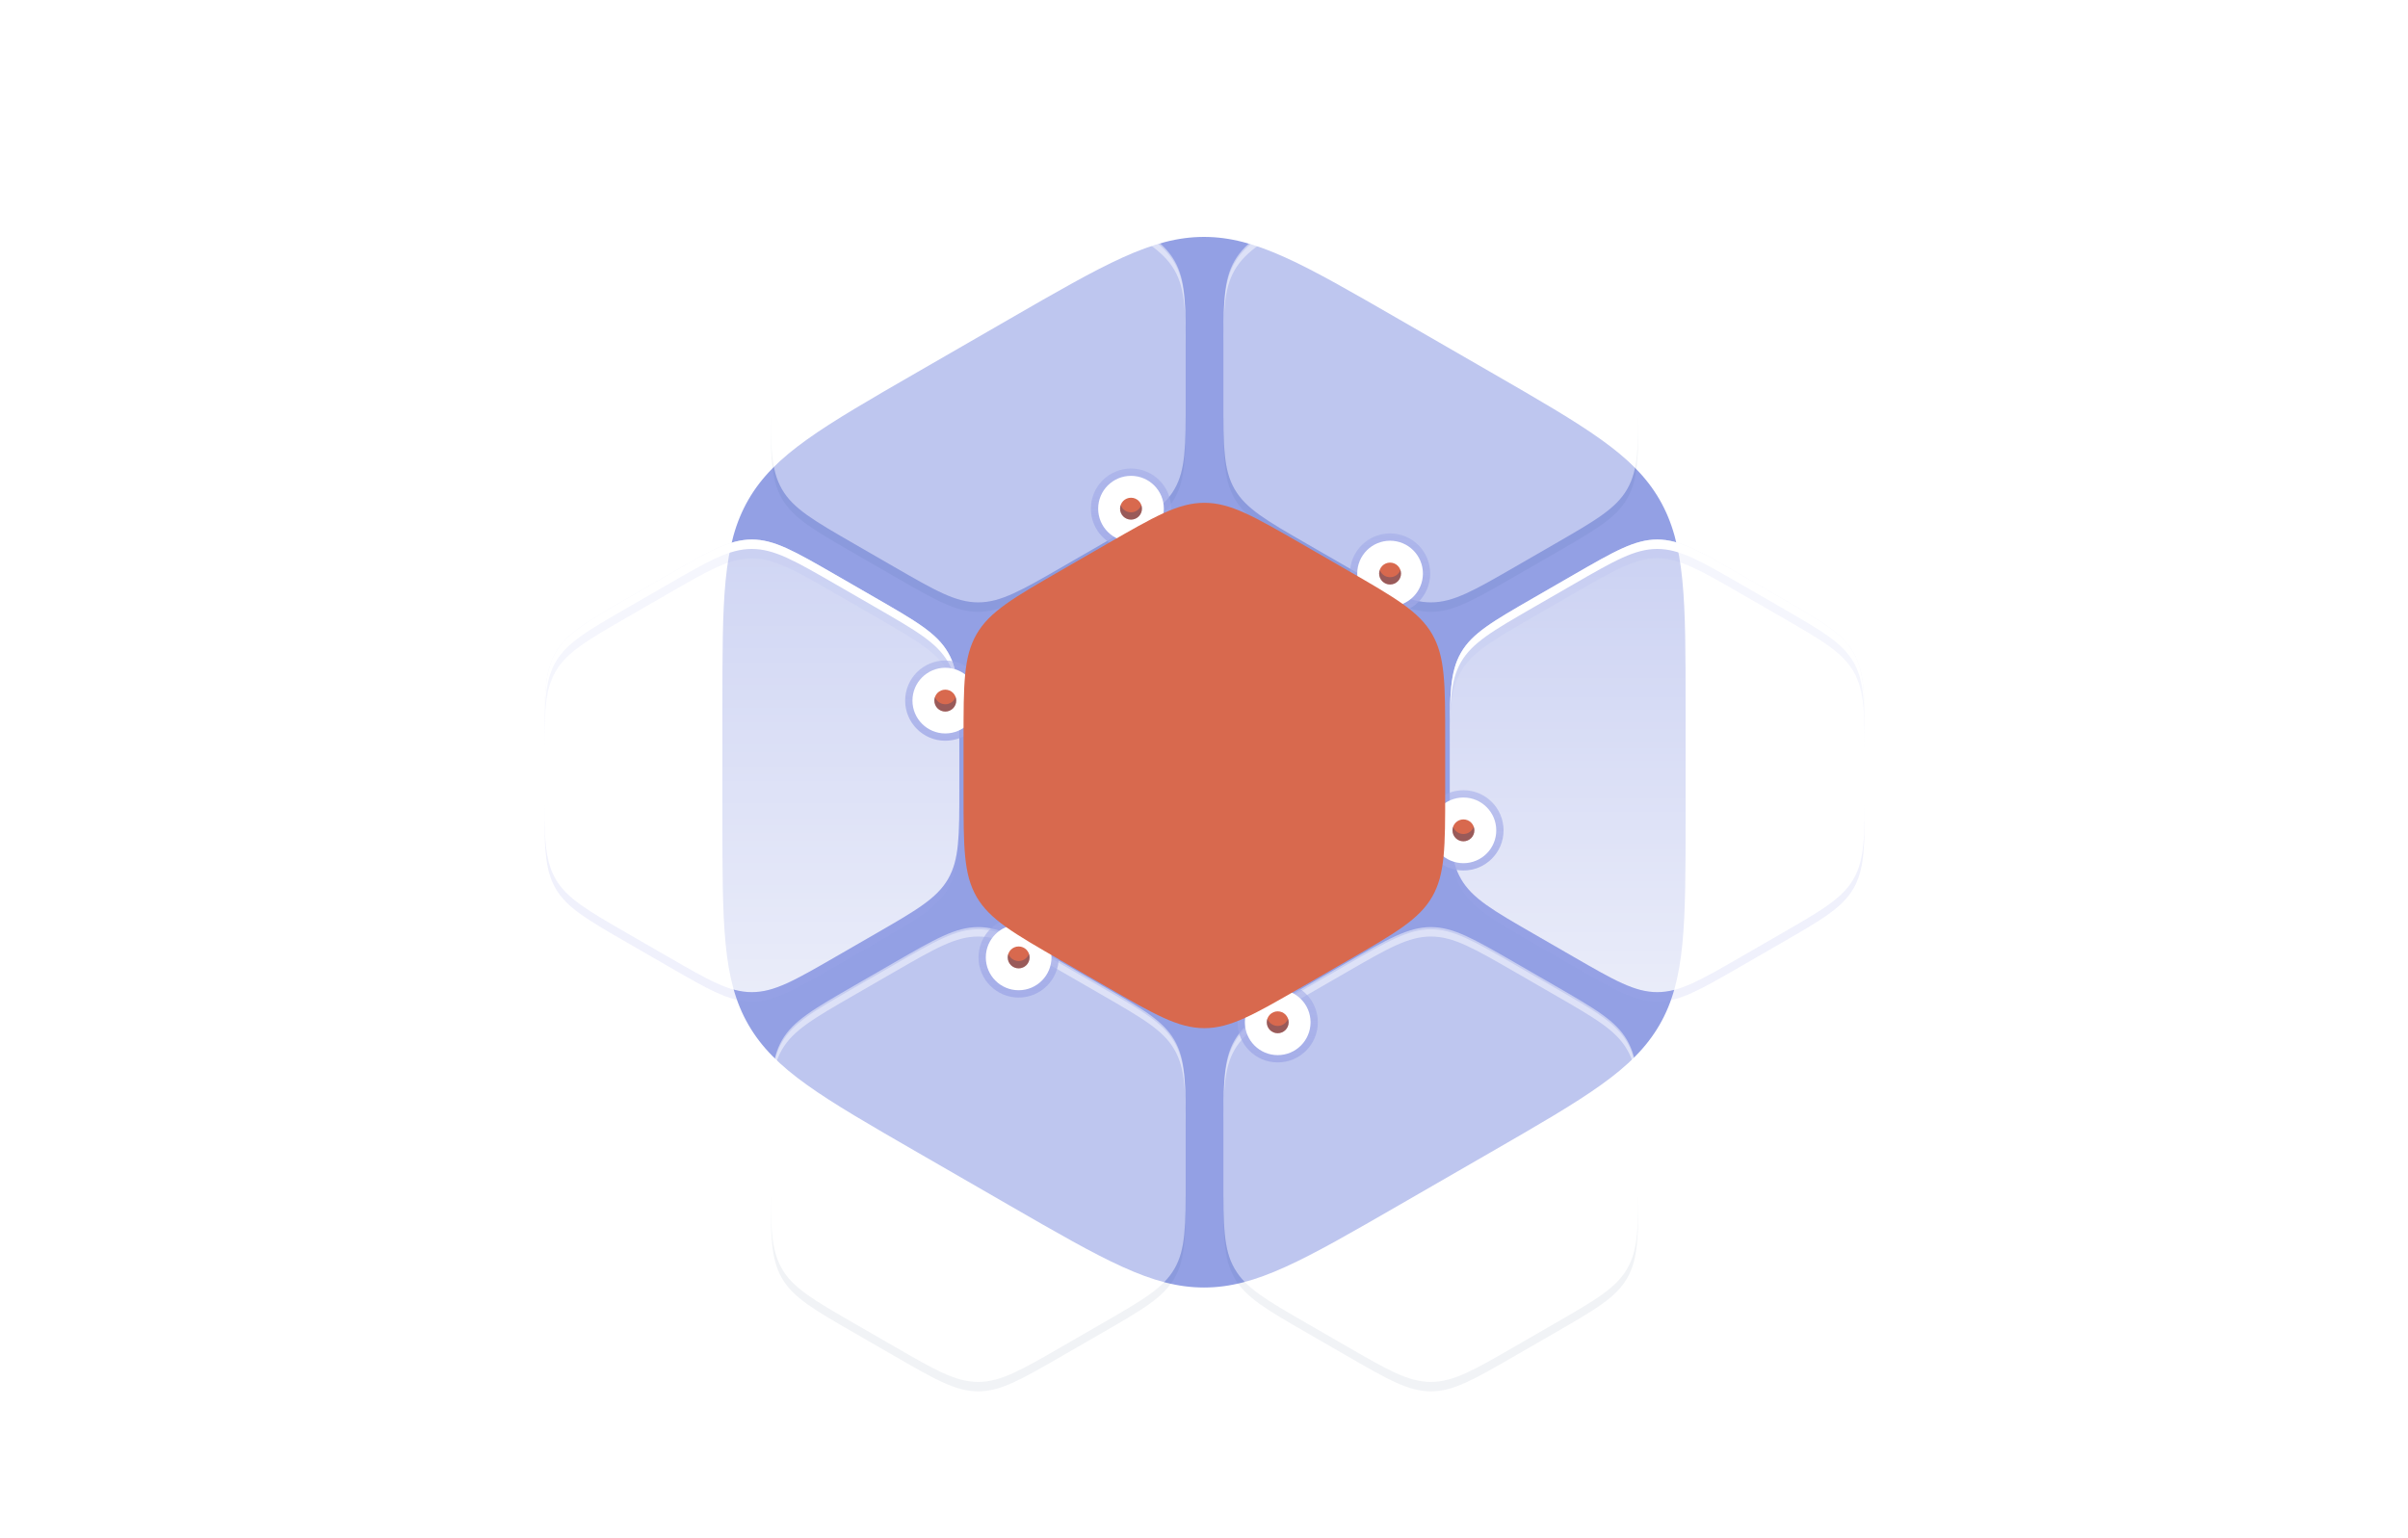 <svg id="eCnSI9sex5g1" xmlns="http://www.w3.org/2000/svg" xmlns:xlink="http://www.w3.org/1999/xlink" viewBox="0 0 360 230" shape-rendering="geometricPrecision" text-rendering="geometricPrecision" project-id="07934d943b114d9ca5e4ece15e9af350" export-id="614922a7409c44c8800fb0667be236ed" cached="false" width="360" height="230"><defs><filter id="eCnSI9sex5g3-filter" x="-150%" width="400%" y="-150%" height="400%"><feGaussianBlur id="eCnSI9sex5g3-filter-blur-0" stdDeviation="16,16" result="result"></feGaussianBlur></filter><linearGradient id="eCnSI9sex5g7-fill" x1="69" y1="173" x2="69" y2="209" spreadMethod="pad" gradientUnits="userSpaceOnUse" gradientTransform="translate(0 0)"><stop id="eCnSI9sex5g7-fill-0" offset="0%" stop-color="rgba(255,255,255,0.4)"></stop><stop id="eCnSI9sex5g7-fill-1" offset="100%" stop-color="rgba(255,255,255,0.08)"></stop></linearGradient><linearGradient id="eCnSI9sex5g8-fill" x1="33" y1="111" x2="0" y2="111" spreadMethod="pad" gradientUnits="userSpaceOnUse" gradientTransform="translate(0 0)"><stop id="eCnSI9sex5g8-fill-0" offset="0%" stop-color="rgba(255,255,255,0.4)"></stop><stop id="eCnSI9sex5g8-fill-1" offset="100%" stop-color="rgba(255,255,255,0.08)"></stop></linearGradient><linearGradient id="eCnSI9sex5g9-fill" x1="69" y1="49" x2="69" y2="13" spreadMethod="pad" gradientUnits="userSpaceOnUse" gradientTransform="translate(0 0)"><stop id="eCnSI9sex5g9-fill-0" offset="0%" stop-color="rgba(255,255,255,0.4)"></stop><stop id="eCnSI9sex5g9-fill-1" offset="100%" stop-color="rgba(255,255,255,0.08)"></stop></linearGradient><linearGradient id="eCnSI9sex5g11-fill" x1="285" y1="173" x2="285" y2="209" spreadMethod="pad" gradientUnits="userSpaceOnUse" gradientTransform="translate(0 0)"><stop id="eCnSI9sex5g11-fill-0" offset="0%" stop-color="rgba(255,255,255,0.4)"></stop><stop id="eCnSI9sex5g11-fill-1" offset="100%" stop-color="rgba(255,255,255,0.08)"></stop></linearGradient><linearGradient id="eCnSI9sex5g12-fill" x1="321" y1="111" x2="360.5" y2="111" spreadMethod="pad" gradientUnits="userSpaceOnUse" gradientTransform="translate(0 0)"><stop id="eCnSI9sex5g12-fill-0" offset="0%" stop-color="rgba(255,255,255,0.4)"></stop><stop id="eCnSI9sex5g12-fill-1" offset="100%" stop-color="rgba(255,255,255,0.08)"></stop></linearGradient><linearGradient id="eCnSI9sex5g13-fill" x1="285" y1="49" x2="285" y2="13" spreadMethod="pad" gradientUnits="userSpaceOnUse" gradientTransform="translate(0 0)"><stop id="eCnSI9sex5g13-fill-0" offset="0%" stop-color="rgba(255,255,255,0.4)"></stop><stop id="eCnSI9sex5g13-fill-1" offset="100%" stop-color="rgba(255,255,255,0.08)"></stop></linearGradient><linearGradient id="eCnSI9sex5g32-fill" x1="249" y1="75" x2="249" y2="147" spreadMethod="pad" gradientUnits="userSpaceOnUse" gradientTransform="translate(0 0)"><stop id="eCnSI9sex5g32-fill-0" offset="0%" stop-color="rgba(255,255,255,0.52)"></stop><stop id="eCnSI9sex5g32-fill-1" offset="100%" stop-color="rgba(255,255,255,0.8)"></stop></linearGradient><linearGradient id="eCnSI9sex5g37-fill" x1="105" y1="75" x2="105" y2="147" spreadMethod="pad" gradientUnits="userSpaceOnUse" gradientTransform="translate(0 0)"><stop id="eCnSI9sex5g37-fill-0" offset="0%" stop-color="rgba(255,255,255,0.56)"></stop><stop id="eCnSI9sex5g37-fill-1" offset="100%" stop-color="rgba(255,255,255,0.8)"></stop></linearGradient><linearGradient id="eCnSI9sex5g44-fill" x1="0" y1="-5.5" x2="0" y2="5.5" spreadMethod="pad" gradientUnits="userSpaceOnUse" gradientTransform="translate(0 0)"><stop id="eCnSI9sex5g44-fill-0" offset="0%" stop-color="rgba(159,168,231,0.64)"></stop><stop id="eCnSI9sex5g44-fill-1" offset="100%" stop-color="#9fa8e7"></stop></linearGradient><linearGradient id="eCnSI9sex5g49-fill" x1="0" y1="-5.5" x2="0" y2="5.5" spreadMethod="pad" gradientUnits="userSpaceOnUse" gradientTransform="translate(0 0)"><stop id="eCnSI9sex5g49-fill-0" offset="0%" stop-color="rgba(159,168,231,0.64)"></stop><stop id="eCnSI9sex5g49-fill-1" offset="100%" stop-color="#9fa8e7"></stop></linearGradient><linearGradient id="eCnSI9sex5g54-fill" x1="0" y1="-5.5" x2="0" y2="5.5" spreadMethod="pad" gradientUnits="userSpaceOnUse" gradientTransform="translate(0 0)"><stop id="eCnSI9sex5g54-fill-0" offset="0%" stop-color="rgba(159,168,231,0.64)"></stop><stop id="eCnSI9sex5g54-fill-1" offset="100%" stop-color="#9fa8e7"></stop></linearGradient><linearGradient id="eCnSI9sex5g59-fill" x1="0" y1="-5.5" x2="0" y2="5.5" spreadMethod="pad" gradientUnits="userSpaceOnUse" gradientTransform="translate(0 0)"><stop id="eCnSI9sex5g59-fill-0" offset="0%" stop-color="rgba(159,168,231,0.64)"></stop><stop id="eCnSI9sex5g59-fill-1" offset="100%" stop-color="#9fa8e7"></stop></linearGradient><linearGradient id="eCnSI9sex5g64-fill" x1="0" y1="-5.5" x2="0" y2="5.5" spreadMethod="pad" gradientUnits="userSpaceOnUse" gradientTransform="translate(0 0)"><stop id="eCnSI9sex5g64-fill-0" offset="0%" stop-color="rgba(159,168,231,0.64)"></stop><stop id="eCnSI9sex5g64-fill-1" offset="100%" stop-color="#9fa8e7"></stop></linearGradient><linearGradient id="eCnSI9sex5g69-fill" x1="0" y1="-5.5" x2="0" y2="5.5" spreadMethod="pad" gradientUnits="userSpaceOnUse" gradientTransform="translate(0 0)"><stop id="eCnSI9sex5g69-fill-0" offset="0%" stop-color="rgba(159,168,231,0.64)"></stop><stop id="eCnSI9sex5g69-fill-1" offset="100%" stop-color="#9fa8e7"></stop></linearGradient><linearGradient id="eCnSI9sex5g77-fill" x1="177" y1="75" x2="177" y2="111" spreadMethod="pad" gradientUnits="userSpaceOnUse" gradientTransform="translate(0 0)"><stop id="eCnSI9sex5g77-fill-0" offset="0%" stop-color="rgba(20,59,113,0.24)"></stop><stop id="eCnSI9sex5g77-fill-1" offset="100%" stop-color="rgba(20,59,113,0)"></stop></linearGradient><linearGradient id="eCnSI9sex5g78-fill" x1="146.5" y1="94" x2="177" y2="111" spreadMethod="pad" gradientUnits="userSpaceOnUse" gradientTransform="translate(0 0)"><stop id="eCnSI9sex5g78-fill-0" offset="0%" stop-color="rgba(20,59,113,0.24)"></stop><stop id="eCnSI9sex5g78-fill-1" offset="100%" stop-color="rgba(20,59,113,0)"></stop></linearGradient><linearGradient id="eCnSI9sex5g79-fill" x1="146" y1="129" x2="177" y2="111" spreadMethod="pad" gradientUnits="userSpaceOnUse" gradientTransform="translate(0 0)"><stop id="eCnSI9sex5g79-fill-0" offset="0%" stop-color="rgba(20,59,113,0.24)"></stop><stop id="eCnSI9sex5g79-fill-1" offset="100%" stop-color="rgba(20,59,113,0)"></stop></linearGradient><linearGradient id="eCnSI9sex5g80-fill" x1="177" y1="147" x2="177" y2="111" spreadMethod="pad" gradientUnits="userSpaceOnUse" gradientTransform="translate(0 0)"><stop id="eCnSI9sex5g80-fill-0" offset="0%" stop-color="rgba(20,59,113,0.24)"></stop><stop id="eCnSI9sex5g80-fill-1" offset="100%" stop-color="rgba(20,59,113,0)"></stop></linearGradient><linearGradient id="eCnSI9sex5g81-fill" x1="208.5" y1="128.5" x2="177" y2="111" spreadMethod="pad" gradientUnits="userSpaceOnUse" gradientTransform="translate(0 0)"><stop id="eCnSI9sex5g81-fill-0" offset="0%" stop-color="rgba(20,59,113,0.24)"></stop><stop id="eCnSI9sex5g81-fill-1" offset="100%" stop-color="rgba(20,59,113,0)"></stop></linearGradient><linearGradient id="eCnSI9sex5g82-fill" x1="208.5" y1="93" x2="177" y2="111" spreadMethod="pad" gradientUnits="userSpaceOnUse" gradientTransform="translate(0 0)"><stop id="eCnSI9sex5g82-fill-0" offset="0%" stop-color="rgba(20,59,113,0.24)"></stop><stop id="eCnSI9sex5g82-fill-1" offset="100%" stop-color="rgba(20,59,113,0)"></stop></linearGradient><linearGradient id="eCnSI9sex5g83-fill" x1="177" y1="75" x2="177" y2="147" spreadMethod="pad" gradientUnits="userSpaceOnUse" gradientTransform="translate(0 0)"><stop id="eCnSI9sex5g83-fill-0" offset="0%" stop-color="rgba(20,59,113,0.32)"></stop><stop id="eCnSI9sex5g83-fill-1" offset="100%" stop-color="rgba(20,59,113,0.8)"></stop></linearGradient></defs><g transform="translate(3 3.424)"><g opacity="1" filter="url(#eCnSI9sex5g3-filter)"><path id="eCnSI9sex5g4" d="M147.902,44.284C162.103,36.095,169.203,32,177,32s14.897,4.095,29.098,12.284l13.804,7.96c14.201,8.189,21.301,12.284,25.2,19.029C249,78.017,249,86.207,249,102.586v15.919c0,16.379,0,24.569-3.898,31.313-3.899,6.745-10.999,10.839-25.2,19.029l-13.804,7.96c-14.201,8.189-21.301,12.284-29.098,12.284s-14.897-4.095-29.098-12.284l-13.804-7.96c-14.201-8.19-21.301-12.284-25.2-19.029C105,143.074,105,134.884,105,118.505v-15.919c0-16.379,0-24.569,3.898-31.313c3.899-6.744,10.999-10.839,25.2-19.029l13.804-7.96Z" fill="#93a0e4"></path></g><g id="eCnSI9sex5g5" opacity="0.873" transform="matrix(0.94 0 0 0.94 10.606 6.711)"><g transform="matrix(1.042 0 0 1.042-3.166-4.664)"><path d="M55.663,142.63C62.172,138.877,65.426,137,69,137s6.828,1.877,13.337,5.63l6.326,3.649c6.509,3.753,9.763,5.63,11.55,8.721C102,158.091,102,161.845,102,169.352v7.296c0,7.507,0,11.261-1.787,14.352-1.787,3.091-5.041,4.968-11.55,8.721l-6.326,3.649C75.828,207.123,72.574,209,69,209s-6.828-1.877-13.337-5.63l-6.326-3.649c-6.509-3.753-9.763-5.63-11.55-8.721s-1.787-6.845-1.787-14.352v-7.296c0-7.507,0-11.261,1.787-14.352s5.041-4.968,11.55-8.721l6.326-3.649Z" fill="url(#eCnSI9sex5g7-fill)" fill-opacity="0.76"></path><path d="M19.663,80.63C26.172,76.877,29.426,75,33,75s6.828,1.877,13.337,5.63l6.326,3.648C59.172,88.032,62.426,89.909,64.213,93s1.787,6.845,1.787,14.352v7.296c0,7.507,0,11.261-1.787,14.352s-5.041,4.968-11.55,8.721l-6.326,3.649C39.828,145.123,36.574,147,33,147s-6.828-1.877-13.337-5.63l-6.326-3.649c-6.509-3.753-9.763-5.63-11.55-8.721C0,125.909,0,122.155,0,114.648v-7.296C0,99.845,0,96.091,1.787,93s5.041-4.968,11.55-8.721l6.326-3.648Z" fill="url(#eCnSI9sex5g8-fill)" fill-opacity="0.76"></path><path d="M55.663,18.63C62.172,14.877,65.426,13,69,13s6.828,1.877,13.337,5.63l6.326,3.648C95.172,26.032,98.426,27.909,100.213,31C102,34.091,102,37.845,102,45.352v7.297c0,7.507,0,11.261-1.787,14.352-1.787,3.091-5.041,4.968-11.55,8.722l-6.326,3.648C75.828,83.123,72.574,85,69,85s-6.828-1.877-13.337-5.63l-6.326-3.648C42.828,71.968,39.574,70.091,37.787,67s-1.787-6.845-1.787-14.352v-7.297C36,37.845,36,34.091,37.787,31s5.041-4.968,11.55-8.721l6.326-3.648Z" fill="url(#eCnSI9sex5g9-fill)" fill-opacity="0.76"></path></g><g><path d="M271.663,142.63c6.509-3.753,9.763-5.63,13.337-5.63s6.828,1.877,13.337,5.63l6.326,3.649c6.509,3.753,9.763,5.63,11.55,8.721s1.787,6.845,1.787,14.352v7.296c0,7.507,0,11.261-1.787,14.352s-5.041,4.968-11.55,8.721l-6.326,3.649C291.828,207.123,288.574,209,285,209s-6.828-1.877-13.337-5.63l-6.326-3.649c-6.509-3.753-9.763-5.63-11.55-8.721s-1.787-6.845-1.787-14.352v-7.296c0-7.507,0-11.261,1.787-14.352s5.041-4.968,11.55-8.721l6.326-3.649Z" fill="url(#eCnSI9sex5g11-fill)" fill-opacity="0.76"></path><path d="M307.663,80.63C314.172,76.877,317.426,75,321,75s6.828,1.877,13.337,5.63l6.326,3.648c6.509,3.753,9.763,5.63,11.55,8.721s1.787,6.845,1.787,14.352v7.296c0,7.507,0,11.261-1.787,14.352s-5.041,4.968-11.55,8.721l-6.326,3.649C327.828,145.123,324.574,147,321,147s-6.828-1.877-13.337-5.63l-6.326-3.649c-6.509-3.753-9.763-5.63-11.55-8.721s-1.787-6.845-1.787-14.352v-7.296c0-7.507,0-11.261,1.787-14.352s5.041-4.968,11.55-8.721l6.326-3.648Z" fill="url(#eCnSI9sex5g12-fill)" fill-opacity="0.76"></path><path d="M271.663,18.63C278.172,14.877,281.426,13,285,13s6.828,1.877,13.337,5.63l6.326,3.648c6.509,3.753,9.763,5.63,11.55,8.721s1.787,6.845,1.787,14.352v7.297c0,7.507,0,11.261-1.787,14.352s-5.041,4.968-11.55,8.722l-6.326,3.648C291.828,83.123,288.574,85,285,85s-6.828-1.877-13.337-5.63l-6.326-3.648c-6.509-3.753-9.763-5.63-11.55-8.722s-1.787-6.845-1.787-14.352v-7.297c0-7.507,0-11.261,1.787-14.352s5.041-4.968,11.55-8.721l6.326-3.648Z" fill="url(#eCnSI9sex5g13-fill)" fill-opacity="0.76"></path></g></g><g id="eCnSI9sex5g14" transform="matrix(0.94 0 0 0.94 10.702 6.746)"><g><path d="M199.663,18.63C206.172,14.877,209.426,13,213,13s6.828,1.877,13.337,5.63l6.326,3.648c6.509,3.753,9.763,5.63,11.55,8.721s1.787,6.845,1.787,14.352v7.297c0,7.507,0,11.261-1.787,14.352s-5.041,4.968-11.55,8.722l-6.326,3.648C219.828,83.123,216.574,85,213,85s-6.828-1.877-13.337-5.63l-6.326-3.648c-6.509-3.753-9.763-5.63-11.55-8.722s-1.787-6.845-1.787-14.352v-7.297c0-7.507,0-11.261,1.787-14.352s5.041-4.968,11.55-8.721l6.326-3.648Z" fill="#fff" fill-opacity="0.4"></path><path d="M180,46.502v-1.5c0-7.507,0-11.261,1.787-14.352s5.041-4.968,11.55-8.721v0l6.326-3.648C206.172,14.527,209.426,12.65,213,12.65s6.828,1.877,13.337,5.63l6.326,3.648v0c6.509,3.753,9.763,5.63,11.55,8.721s1.787,6.845,1.787,14.352v1.5c0-7.507,0-11.261-1.787-14.352s-5.041-4.968-11.55-8.721v0l-6.326-3.648C219.828,16.027,216.574,14.15,213,14.15s-6.828,1.877-13.337,5.63l-6.326,3.648v0c-6.509,3.753-9.763,5.63-11.55,8.721s-1.787,6.845-1.787,14.352Z" clip-rule="evenodd" fill="#fff" fill-opacity="0.48" fill-rule="evenodd"></path><path d="M180,52.65v1.5c0,7.507,0,11.261,1.787,14.352s5.041,4.968,11.55,8.721v0l6.326,3.648c6.509,3.753,9.763,5.63,13.337,5.63s6.828-1.877,13.337-5.63l6.326-3.648v-0c6.509-3.753,9.763-5.63,11.55-8.721s1.787-6.845,1.787-14.352v-1.5c0,7.507,0,11.261-1.787,14.352s-5.041,4.968-11.55,8.721v0l-6.326,3.648c-6.509,3.753-9.763,5.63-13.337,5.63s-6.828-1.877-13.337-5.63l-6.326-3.648v-0c-6.509-3.753-9.763-5.63-11.55-8.721s-1.787-6.845-1.787-14.352Z" clip-rule="evenodd" fill="#143b71" fill-opacity="0.06" fill-rule="evenodd"></path></g><g><path d="M127.663,18.63C134.172,14.877,137.426,13,141,13s6.828,1.877,13.337,5.63l6.326,3.648c6.509,3.753,9.763,5.63,11.55,8.721s1.787,6.845,1.787,14.352v7.297c0,7.507,0,11.261-1.787,14.352s-5.041,4.968-11.55,8.722l-6.326,3.648C147.828,83.123,144.574,85,141,85s-6.828-1.877-13.337-5.63l-6.326-3.648c-6.509-3.753-9.763-5.63-11.55-8.722s-1.787-6.845-1.787-14.352v-7.297c0-7.507,0-11.261,1.787-14.352s5.041-4.968,11.55-8.721l6.326-3.648Z" fill="#fff" fill-opacity="0.4"></path><path d="M108,46.502v-1.5c0-7.507,0-11.261,1.787-14.352s5.041-4.968,11.55-8.721v0l6.326-3.648C134.172,14.527,137.426,12.65,141,12.65s6.828,1.877,13.337,5.63l6.326,3.648v0c6.509,3.753,9.763,5.63,11.55,8.721s1.787,6.845,1.787,14.352v1.5c0-7.507,0-11.261-1.787-14.352s-5.041-4.968-11.55-8.721v0l-6.326-3.648C147.828,16.027,144.574,14.15,141,14.15s-6.828,1.877-13.337,5.63l-6.326,3.648v0c-6.509,3.753-9.763,5.63-11.55,8.721s-1.787,6.845-1.787,14.352Z" clip-rule="evenodd" fill="#fff" fill-opacity="0.48" fill-rule="evenodd"></path><path d="M108,52.65v1.5c0,7.507,0,11.261,1.787,14.352s5.041,4.968,11.55,8.721v0l6.326,3.648c6.509,3.753,9.763,5.63,13.337,5.63s6.828-1.877,13.337-5.63l6.326-3.648v-0c6.509-3.753,9.763-5.63,11.55-8.721s1.787-6.845,1.787-14.352v-1.5c0,7.507,0,11.261-1.787,14.352s-5.041,4.968-11.55,8.721v0l-6.326,3.648c-6.509,3.753-9.763,5.63-13.337,5.63s-6.828-1.877-13.337-5.63l-6.326-3.648v-0c-6.509-3.753-9.763-5.63-11.55-8.721s-1.787-6.845-1.787-14.352Z" clip-rule="evenodd" fill="#143b71" fill-opacity="0.06" fill-rule="evenodd"></path></g><g><path d="M127.663,142.63c6.509-3.753,9.763-5.63,13.337-5.63s6.828,1.877,13.337,5.63l6.326,3.649c6.509,3.753,9.763,5.63,11.55,8.721s1.787,6.845,1.787,14.352v7.296c0,7.507,0,11.261-1.787,14.352s-5.041,4.968-11.55,8.721l-6.326,3.649C147.828,207.123,144.574,209,141,209s-6.828-1.877-13.337-5.63l-6.326-3.649c-6.509-3.753-9.763-5.63-11.55-8.721s-1.787-6.845-1.787-14.352v-7.296c0-7.507,0-11.261,1.787-14.352s5.041-4.968,11.55-8.721l6.326-3.649Z" fill="#fff" fill-opacity="0.4"></path><path d="M108,176.65v1.5c0,7.507,0,11.26,1.787,14.352c1.787,3.091,5.041,4.968,11.55,8.721v0l6.326,3.648c6.509,3.754,9.763,5.631,13.337,5.631s6.828-1.877,13.337-5.631l6.326-3.648v0c6.509-3.753,9.763-5.63,11.55-8.721C174,189.41,174,185.657,174,178.15v-1.5c0,7.507,0,11.26-1.787,14.352-1.787,3.091-5.041,4.968-11.55,8.721v0l-6.326,3.648c-6.509,3.754-9.763,5.631-13.337,5.631s-6.828-1.877-13.337-5.631l-6.326-3.648v0c-6.509-3.753-9.763-5.63-11.55-8.721C108,187.91,108,184.157,108,176.65Z" clip-rule="evenodd" fill="#143b71" fill-opacity="0.06" fill-rule="evenodd"></path><path d="M108,170.502v-1.5c0-7.507,0-11.261,1.787-14.352s5.041-4.968,11.55-8.721v0l6.326-3.649c6.509-3.753,9.763-5.63,13.337-5.63s6.828,1.877,13.337,5.63l6.326,3.649v0c6.509,3.753,9.763,5.63,11.55,8.721s1.787,6.845,1.787,14.352v1.5c0-7.507,0-11.261-1.787-14.352s-5.041-4.968-11.55-8.721v0l-6.326-3.649c-6.509-3.753-9.763-5.63-13.337-5.63s-6.828,1.877-13.337,5.63l-6.326,3.649v0c-6.509,3.753-9.763,5.63-11.55,8.721s-1.787,6.845-1.787,14.352Z" clip-rule="evenodd" fill="#fff" fill-opacity="0.48" fill-rule="evenodd"></path></g><g><path d="M199.663,142.63c6.509-3.753,9.763-5.63,13.337-5.63s6.828,1.877,13.337,5.63l6.326,3.649c6.509,3.753,9.763,5.63,11.55,8.721s1.787,6.845,1.787,14.352v7.296c0,7.507,0,11.261-1.787,14.352s-5.041,4.968-11.55,8.721l-6.326,3.649C219.828,207.123,216.574,209,213,209s-6.828-1.877-13.337-5.63l-6.326-3.649c-6.509-3.753-9.763-5.63-11.55-8.721s-1.787-6.845-1.787-14.352v-7.296c0-7.507,0-11.261,1.787-14.352s5.041-4.968,11.55-8.721l6.326-3.649Z" fill="#fff" fill-opacity="0.4"></path><path d="M180,170.502v-1.5c0-7.507,0-11.261,1.787-14.352s5.041-4.968,11.55-8.721v0l6.326-3.649c6.509-3.753,9.763-5.63,13.337-5.63s6.828,1.877,13.337,5.63l6.326,3.649v0c6.509,3.753,9.763,5.63,11.55,8.721s1.787,6.845,1.787,14.352v1.5c0-7.507,0-11.261-1.787-14.352s-5.041-4.968-11.55-8.721v0l-6.326-3.649c-6.509-3.753-9.763-5.63-13.337-5.63s-6.828,1.877-13.337,5.63l-6.326,3.649v0c-6.509,3.753-9.763,5.63-11.55,8.721s-1.787,6.845-1.787,14.352Z" clip-rule="evenodd" fill="#fff" fill-opacity="0.48" fill-rule="evenodd"></path><path d="M180,176.65v1.5c0,7.507,0,11.26,1.787,14.352c1.787,3.091,5.041,4.968,11.55,8.721v0l6.326,3.648c6.509,3.754,9.763,5.631,13.337,5.631s6.828-1.877,13.337-5.631l6.326-3.648v0c6.509-3.753,9.763-5.63,11.55-8.721C246,189.41,246,185.657,246,178.15v-1.5c0,7.507,0,11.26-1.787,14.352-1.787,3.091-5.041,4.968-11.55,8.721v0l-6.326,3.648c-6.509,3.754-9.763,5.631-13.337,5.631s-6.828-1.877-13.337-5.631l-6.326-3.648v0c-6.509-3.753-9.763-5.63-11.55-8.721C180,187.91,180,184.157,180,176.65Z" clip-rule="evenodd" fill="#143b71" fill-opacity="0.06" fill-rule="evenodd"></path></g><g><path d="M235.663,80.63C242.172,76.877,245.426,75,249,75s6.828,1.877,13.337,5.63l6.326,3.648c6.509,3.753,9.763,5.63,11.55,8.721s1.787,6.845,1.787,14.352v7.296c0,7.507,0,11.261-1.787,14.352s-5.041,4.968-11.55,8.721l-6.326,3.649C255.828,145.123,252.574,147,249,147s-6.828-1.877-13.337-5.63l-6.326-3.649c-6.509-3.753-9.763-5.63-11.55-8.721s-1.787-6.845-1.787-14.352v-7.296c0-7.507,0-11.261,1.787-14.352s5.041-4.968,11.55-8.721l6.326-3.648Z" fill="url(#eCnSI9sex5g32-fill)"></path><path d="M249,75c-3.574,0-6.828,1.877-13.337,5.63l-6.326,3.648v0c-6.509,3.753-9.763,5.63-11.55,8.721s-1.787,6.845-1.787,14.352v3c0-7.507,0-11.261,1.787-14.352s5.041-4.968,11.55-8.721v0l6.326-3.648C242.172,79.877,245.426,78,249,78s6.828,1.877,13.337,5.63l6.326,3.648v0c6.509,3.753,9.763,5.63,11.55,8.721s1.787,6.845,1.787,14.352v-3c0-7.507,0-11.261-1.787-14.352s-5.041-4.968-11.55-8.721v0l-6.326-3.648C255.828,76.877,252.574,75,249,75Z" clip-rule="evenodd" fill="#9fa8e7" fill-opacity="0.1" fill-rule="evenodd"></path><path d="M216,114.65v1.5c0,7.507,0,11.26,1.787,14.352c1.787,3.091,5.041,4.968,11.55,8.721v0l6.326,3.648c6.509,3.754,9.763,5.631,13.337,5.631s6.828-1.877,13.337-5.631l6.326-3.648v0c6.509-3.753,9.763-5.63,11.55-8.721C282,127.41,282,123.657,282,116.15v-1.5c0,7.507,0,11.26-1.787,14.352-1.787,3.091-5.041,4.968-11.55,8.721v0l-6.326,3.648c-6.509,3.754-9.763,5.631-13.337,5.631s-6.828-1.877-13.337-5.631l-6.326-3.648v0c-6.509-3.753-9.763-5.63-11.55-8.721C216,125.91,216,122.157,216,114.65Z" clip-rule="evenodd" fill="#9fa8e7" fill-opacity="0.16" fill-rule="evenodd"></path><path d="M249,75c-3.574,0-6.828,1.877-13.337,5.63l-6.326,3.648v0c-6.509,3.753-9.763,5.63-11.55,8.721s-1.787,6.845-1.787,14.352v1.5c0-7.507,0-11.261,1.787-14.352s5.041-4.968,11.55-8.721v0l6.326-3.648C242.172,78.377,245.426,76.5,249,76.5s6.828,1.877,13.337,5.63l6.326,3.648v0c6.509,3.753,9.763,5.63,11.55,8.721s1.787,6.845,1.787,14.352v-1.5c0-7.507,0-11.261-1.787-14.352s-5.041-4.968-11.55-8.721v0l-6.326-3.648C255.828,76.877,252.574,75,249,75Z" clip-rule="evenodd" fill="#fff" fill-rule="evenodd"></path></g><g transform="translate(0 0)"><path d="M91.663,80.63C98.172,76.877,101.426,75,105,75s6.828,1.877,13.337,5.63l6.326,3.648c6.509,3.753,9.763,5.63,11.55,8.721s1.787,6.845,1.787,14.352v7.296c0,7.507,0,11.261-1.787,14.352s-5.041,4.968-11.55,8.721l-6.326,3.649C111.828,145.123,108.574,147,105,147s-6.828-1.877-13.337-5.63l-6.326-3.649c-6.509-3.753-9.763-5.63-11.55-8.721s-1.787-6.845-1.787-14.352v-7.296C72,99.845,72,96.091,73.787,93s5.041-4.968,11.55-8.721l6.326-3.648Z" fill="url(#eCnSI9sex5g37-fill)"></path><path d="M105,75c-3.574,0-6.828,1.877-13.337,5.63l-6.326,3.648v0C78.828,88.032,75.574,89.909,73.787,93s-1.787,6.845-1.787,14.352v3c0-7.507,0-11.261,1.787-14.352s5.041-4.968,11.55-8.721v0l6.326-3.648C98.172,79.877,101.426,78,105,78s6.828,1.877,13.337,5.63l6.326,3.648v0c6.509,3.753,9.763,5.63,11.55,8.721s1.787,6.845,1.787,14.352v-3c0-7.507,0-11.261-1.787-14.352s-5.041-4.968-11.55-8.721v0l-6.326-3.648C111.828,76.877,108.574,75,105,75Z" clip-rule="evenodd" fill="#9fa8e7" fill-opacity="0.1" fill-rule="evenodd"></path><path d="M72,114.65v1.5c0,7.507,0,11.26,1.787,14.352c1.787,3.091,5.041,4.968,11.55,8.721v0l6.326,3.648c6.509,3.754,9.763,5.631,13.337,5.631s6.828-1.877,13.337-5.631l6.326-3.648v0c6.509-3.753,9.763-5.63,11.55-8.721C138,127.41,138,123.657,138,116.15v-1.5c0,7.507,0,11.26-1.787,14.352-1.787,3.091-5.041,4.968-11.55,8.721v0l-6.326,3.648c-6.509,3.754-9.763,5.631-13.337,5.631s-6.828-1.877-13.337-5.631l-6.326-3.648v0c-6.509-3.753-9.763-5.63-11.55-8.721C72,125.91,72,122.157,72,114.65Z" clip-rule="evenodd" fill="#9fa8e7" fill-opacity="0.16" fill-rule="evenodd"></path><path d="M105,75c-3.574,0-6.828,1.877-13.337,5.63l-6.326,3.648v0C78.828,88.032,75.574,89.909,73.787,93s-1.787,6.845-1.787,14.352v1.5c0-7.507,0-11.261,1.787-14.352s5.041-4.968,11.55-8.721v0l6.326-3.648C98.172,78.377,101.426,76.5,105,76.5s6.828,1.877,13.337,5.63l6.326,3.648v0c6.509,3.753,9.763,5.63,11.55,8.721s1.787,6.845,1.787,14.352v-1.5c0-7.507,0-11.261-1.787-14.352s-5.041-4.968-11.55-8.721v0l-6.326-3.648C111.828,76.877,108.574,75,105,75Z" clip-rule="evenodd" fill="#fff" fill-rule="evenodd"></path></g></g><g id="eCnSI9sex5g41" transform="matrix(1.091 0 0 1.091 -16.053 -10.067)"><g><g id="eCnSI9sex5g43" transform="translate(-25.448 55.696)"><circle r="5.5" transform="translate(212.5 90.5)" fill="url(#eCnSI9sex5g44-fill)" fill-opacity="0.8"></circle><circle r="4.5" transform="translate(212.5 90.5)" fill="#fff"></circle><circle r="1.5" transform="translate(212.5 90.5)" fill="#D8694E"></circle><path d="M213.915,90c-.206.583-.762,1-1.415,1s-1.209-.417-1.415-1c-.055.156-.085.325-.085.5c0,.828.672,1.5,1.5,1.5s1.5-.672,1.5-1.5c0-.175-.03-.344-.085-.5Z" clip-rule="evenodd" fill="#143b71" fill-opacity="0.32" fill-rule="evenodd"></path></g><g id="eCnSI9sex5g48" transform="translate(60.948 -5.804)"><circle r="5.5" transform="translate(141.5 90.5)" fill="url(#eCnSI9sex5g49-fill)" fill-opacity="0.8"></circle><circle r="4.5" transform="translate(141.5 90.5)" fill="#fff"></circle><circle r="1.5" transform="translate(141.5 90.5)" fill="#D8694E"></circle><path d="M142.915,90c-.206.583-.762,1-1.415,1s-1.209-.417-1.415-1c-.055.156-.085.325-.085.5c0,.828.672,1.5,1.5,1.5s1.5-.672,1.5-1.5c0-.175-.03-.344-.085-.5Z" clip-rule="evenodd" fill="#143b71" fill-opacity="0.32" fill-rule="evenodd"></path></g><g id="eCnSI9sex5g53" transform="translate(-35.5 -49.891)"><circle r="5.5" transform="translate(177 152)" fill="url(#eCnSI9sex5g54-fill)" fill-opacity="0.8"></circle><circle r="4.5" transform="translate(177 152)" fill="#fff"></circle><circle r="1.5" transform="translate(177 152)" fill="#D8694E"></circle><path d="M178.415,151.5c-.206.583-.762,1-1.415,1s-1.209-.417-1.415-1c-.055.156-.085.325-.085.5c0,.828.672,1.5,1.5,1.5s1.5-.672,1.5-1.5c0-.175-.03-.344-.085-.5Z" clip-rule="evenodd" fill="#143b71" fill-opacity="0.32" fill-rule="evenodd"></path></g><g id="eCnSI9sex5g58" transform="translate(-60.948 5.804)"><circle r="5.5" transform="translate(212.5 131.5)" fill="url(#eCnSI9sex5g59-fill)" fill-opacity="0.8"></circle><circle r="4.5" transform="translate(212.5 131.5)" fill="#fff"></circle><circle r="1.5" transform="translate(212.5 131.5)" fill="#D8694E"></circle><path d="M213.915,131c-.206.583-.762,1-1.415,1s-1.209-.417-1.415-1c-.055.156-.085.325-.085.5c0,.828.672,1.5,1.5,1.5s1.5-.672,1.5-1.5c0-.175-.03-.344-.085-.5Z" clip-rule="evenodd" fill="#143b71" fill-opacity="0.32" fill-rule="evenodd"></path></g><g id="eCnSI9sex5g63" transform="translate(25.448 -55.696)"><circle r="5.5" transform="translate(141.5 131.5)" fill="url(#eCnSI9sex5g64-fill)" fill-opacity="0.8"></circle><circle r="4.5" transform="translate(141.5 131.5)" fill="#fff"></circle><circle r="1.5" transform="translate(141.5 131.5)" fill="#D8694E"></circle><path d="M142.915,131c-.206.583-.762,1-1.415,1s-1.209-.417-1.415-1c-.055.156-.085.325-.085.5c0,.828.672,1.5,1.5,1.5s1.5-.672,1.5-1.5c0-.175-.03-.344-.085-.5Z" clip-rule="evenodd" fill="#143b71" fill-opacity="0.32" fill-rule="evenodd"></path></g><g id="eCnSI9sex5g68" transform="translate(35.5 49.891)"><circle r="5.5" transform="translate(177 70)" fill="url(#eCnSI9sex5g69-fill)" fill-opacity="0.8"></circle><circle r="4.5" transform="translate(177 70)" fill="#fff"></circle><circle r="1.5" transform="translate(177 70)" fill="#D8694E"></circle><path d="M178.415,69.5c-.206.583-.762,1-1.415,1s-1.209-.417-1.415-1c-.055.156-.085.325-.085.5c0,.828.672,1.5,1.5,1.5s1.5-.672,1.5-1.5c0-.175-.03-.344-.085-.5Z" clip-rule="evenodd" fill="#143b71" fill-opacity="0.32" fill-rule="evenodd"></path></g></g><g transform="translate(0 0)"><g transform="translate(0 0)"><path d="M163.663,80.63C170.172,76.877,173.426,75,177,75s6.828,1.877,13.337,5.63l6.326,3.648c6.509,3.753,9.763,5.63,11.55,8.721s1.787,6.845,1.787,14.352v7.296c0,7.507,0,11.261-1.787,14.352s-5.041,4.968-11.55,8.721l-6.326,3.649C183.828,145.123,180.574,147,177,147s-6.828-1.877-13.337-5.63l-6.326-3.649c-6.509-3.753-9.763-5.63-11.55-8.721s-1.787-6.845-1.787-14.352v-7.296c0-7.507,0-11.261,1.787-14.352s5.041-4.968,11.55-8.721l6.326-3.648Z" fill="#D8694E"></path></g></g></g></g><script>
!function(t,e){"object"==typeof exports&amp;&amp;"undefined"!=typeof module?module.exports=e():"function"==typeof __SVGATOR_DEFINE__&amp;&amp;__SVGATOR_DEFINE__.amd?__SVGATOR_DEFINE__(e):((t="undefined"!=typeof globalThis?globalThis:t||self).__SVGATOR_PLAYER__=t.__SVGATOR_PLAYER__||{},t.__SVGATOR_PLAYER__["91c80d77"]=e())}(this,(function(){"use strict";function t(t,e){var n=Object.keys(t);if(Object.getOwnPropertySymbols){var r=Object.getOwnPropertySymbols(t);e&amp;&amp;(r=r.filter((function(e){return Object.getOwnPropertyDescriptor(t,e).enumerable}))),n.push.apply(n,r)}return n}function e(e){for(var n=1;n&lt;arguments.length;n++){var r=null!=arguments[n]?arguments[n]:{};n%2?t(Object(r),!0).forEach((function(t){o(e,t,r[t])})):Object.getOwnPropertyDescriptors?Object.defineProperties(e,Object.getOwnPropertyDescriptors(r)):t(Object(r)).forEach((function(t){Object.defineProperty(e,t,Object.getOwnPropertyDescriptor(r,t))}))}return e}function n(t){return(n="function"==typeof Symbol&amp;&amp;"symbol"==typeof Symbol.iterator?function(t){return typeof t}:function(t){return t&amp;&amp;"function"==typeof Symbol&amp;&amp;t.constructor===Symbol&amp;&amp;t!==Symbol.prototype?"symbol":typeof t})(t)}function r(t,e){if(!(t instanceof e))throw new TypeError("Cannot call a class as a function")}function i(t,e){for(var n=0;n&lt;e.length;n++){var r=e[n];r.enumerable=r.enumerable||!1,r.configurable=!0,"value"in r&amp;&amp;(r.writable=!0),Object.defineProperty(t,r.key,r)}}function u(t,e,n){return e&amp;&amp;i(t.prototype,e),n&amp;&amp;i(t,n),t}function o(t,e,n){return e in t?Object.defineProperty(t,e,{value:n,enumerable:!0,configurable:!0,writable:!0}):t[e]=n,t}function a(t){return(a=Object.setPrototypeOf?Object.getPrototypeOf:function(t){return t.__proto__||Object.getPrototypeOf(t)})(t)}function l(t,e){return(l=Object.setPrototypeOf||function(t,e){return t.__proto__=e,t})(t,e)}function s(){if("undefined"==typeof Reflect||!Reflect.construct)return!1;if(Reflect.construct.sham)return!1;if("function"==typeof Proxy)return!0;try{return Boolean.prototype.valueOf.call(Reflect.construct(Boolean,[],(function(){}))),!0}catch(t){return!1}}function f(t,e,n){return(f=s()?Reflect.construct:function(t,e,n){var r=[null];r.push.apply(r,e);var i=new(Function.bind.apply(t,r));return n&amp;&amp;l(i,n.prototype),i}).apply(null,arguments)}function c(t,e){if(e&amp;&amp;("object"==typeof e||"function"==typeof e))return e;if(void 0!==e)throw new TypeError("Derived constructors may only return object or undefined");return function(t){if(void 0===t)throw new ReferenceError("this hasn't been initialised - super() hasn't been called");return t}(t)}function h(t,e,n){return(h="undefined"!=typeof Reflect&amp;&amp;Reflect.get?Reflect.get:function(t,e,n){var r=function(t,e){for(;!Object.prototype.hasOwnProperty.call(t,e)&amp;&amp;null!==(t=a(t)););return t}(t,e);if(r){var i=Object.getOwnPropertyDescriptor(r,e);return i.get?i.get.call(n):i.value}})(t,e,n||t)}function v(t){return function(t){if(Array.isArray(t))return d(t)}(t)||function(t){if("undefined"!=typeof Symbol&amp;&amp;null!=t[Symbol.iterator]||null!=t["@@iterator"])return Array.from(t)}(t)||function(t,e){if(!t)return;if("string"==typeof t)return d(t,e);var n=Object.prototype.toString.call(t).slice(8,-1);"Object"===n&amp;&amp;t.constructor&amp;&amp;(n=t.constructor.name);if("Map"===n||"Set"===n)return Array.from(t);if("Arguments"===n||/^(?:Ui|I)nt(?:8|16|32)(?:Clamped)?Array$/.test(n))return d(t,e)}(t)||function(){throw new TypeError("Invalid attempt to spread non-iterable instance.\nIn order to be iterable, non-array objects must have a [Symbol.iterator]() method.")}()}function d(t,e){(null==e||e&gt;t.length)&amp;&amp;(e=t.length);for(var n=0,r=new Array(e);n&lt;e;n++)r[n]=t[n];return r}function y(t,e,n){if(Number.isInteger(t))return t;var r=Math.pow(10,e);return Math[n]((+t+Number.EPSILON)*r)/r}Number.isInteger||(Number.isInteger=function(t){return"number"==typeof t&amp;&amp;isFinite(t)&amp;&amp;Math.floor(t)===t}),Number.EPSILON||(Number.EPSILON=2220446049250313e-31);var g=p(Math.pow(10,-6));function p(t){var e=arguments.length&gt;1&amp;&amp;void 0!==arguments[1]?arguments[1]:6;return y(t,e,"round")}function m(t,e){var n=arguments.length&gt;2&amp;&amp;void 0!==arguments[2]?arguments[2]:g;return Math.abs(t-e)&lt;n}p(Math.pow(10,-2)),p(Math.pow(10,-4));var b=Math.PI/180;function w(t){return t*b}function k(t){return t/b}function _(t){return t}function A(t,e,n){var r=1-n;return 3*n*r*(t*r+e*n)+n*n*n}function x(){var t=arguments.length&gt;0&amp;&amp;void 0!==arguments[0]?arguments[0]:0,e=arguments.length&gt;1&amp;&amp;void 0!==arguments[1]?arguments[1]:0,n=arguments.length&gt;2&amp;&amp;void 0!==arguments[2]?arguments[2]:1,r=arguments.length&gt;3&amp;&amp;void 0!==arguments[3]?arguments[3]:1;return t&lt;0||t&gt;1||n&lt;0||n&gt;1?null:m(t,e)&amp;&amp;m(n,r)?_:function(i){if(i&lt;=0)return t&gt;0?i*e/t:0===e&amp;&amp;n&gt;0?i*r/n:0;if(i&gt;=1)return n&lt;1?1+(i-1)*(r-1)/(n-1):1===n&amp;&amp;t&lt;1?1+(i-1)*(e-1)/(t-1):1;for(var u,o=0,a=1;o&lt;a;){var l=A(t,n,u=(o+a)/2);if(m(i,l))break;l&lt;i?o=u:a=u}return A(e,r,u)}}function S(){return 1}function O(t){return 1===t?1:0}function E(){var t=arguments.length&gt;0&amp;&amp;void 0!==arguments[0]?arguments[0]:1,e=arguments.length&gt;1&amp;&amp;void 0!==arguments[1]?arguments[1]:0;if(1===t){if(0===e)return O;if(1===e)return S}var n=1/t;return function(t){return t&gt;=1?1:(t+=e*n)-t%n}}var j=Math.sin,M=Math.cos,P=Math.acos,B=Math.asin,I=Math.tan,T=Math.atan2,N=Math.sqrt,R=function(){function t(){var e=arguments.length&gt;0&amp;&amp;void 0!==arguments[0]?arguments[0]:1,n=arguments.length&gt;1&amp;&amp;void 0!==arguments[1]?arguments[1]:0,i=arguments.length&gt;2&amp;&amp;void 0!==arguments[2]?arguments[2]:0,u=arguments.length&gt;3&amp;&amp;void 0!==arguments[3]?arguments[3]:1,o=arguments.length&gt;4&amp;&amp;void 0!==arguments[4]?arguments[4]:0,a=arguments.length&gt;5&amp;&amp;void 0!==arguments[5]?arguments[5]:0;r(this,t),this.m=[e,n,i,u,o,a],this.i=null,this.w=null,this.s=null}return u(t,[{key:"determinant",get:function(){var t=this.m;return t[0]*t[3]-t[1]*t[2]}},{key:"isIdentity",get:function(){if(null===this.i){var t=this.m;this.i=1===t[0]&amp;&amp;0===t[1]&amp;&amp;0===t[2]&amp;&amp;1===t[3]&amp;&amp;0===t[4]&amp;&amp;0===t[5]}return this.i}},{key:"point",value:function(t,e){var n=this.m;return{x:n[0]*t+n[2]*e+n[4],y:n[1]*t+n[3]*e+n[5]}}},{key:"translateSelf",value:function(){var t=arguments.length&gt;0&amp;&amp;void 0!==arguments[0]?arguments[0]:0,e=arguments.length&gt;1&amp;&amp;void 0!==arguments[1]?arguments[1]:0;if(!t&amp;&amp;!e)return this;var n=this.m;return n[4]+=n[0]*t+n[2]*e,n[5]+=n[1]*t+n[3]*e,this.w=this.s=this.i=null,this}},{key:"rotateSelf",value:function(){var t=arguments.length&gt;0&amp;&amp;void 0!==arguments[0]?arguments[0]:0;if(t%=360){t=w(t);var e=j(t),n=M(t),r=this.m,i=r[0],u=r[1];r[0]=i*n+r[2]*e,r[1]=u*n+r[3]*e,r[2]=r[2]*n-i*e,r[3]=r[3]*n-u*e,this.w=this.s=this.i=null}return this}},{key:"scaleSelf",value:function(){var t=arguments.length&gt;0&amp;&amp;void 0!==arguments[0]?arguments[0]:1,e=arguments.length&gt;1&amp;&amp;void 0!==arguments[1]?arguments[1]:1;if(1!==t||1!==e){var n=this.m;n[0]*=t,n[1]*=t,n[2]*=e,n[3]*=e,this.w=this.s=this.i=null}return this}},{key:"skewSelf",value:function(t,e){if(e%=360,(t%=360)||e){var n=this.m,r=n[0],i=n[1],u=n[2],o=n[3];t&amp;&amp;(t=I(w(t)),n[2]+=r*t,n[3]+=i*t),e&amp;&amp;(e=I(w(e)),n[0]+=u*e,n[1]+=o*e),this.w=this.s=this.i=null}return this}},{key:"resetSelf",value:function(){var t=arguments.length&gt;0&amp;&amp;void 0!==arguments[0]?arguments[0]:1,e=arguments.length&gt;1&amp;&amp;void 0!==arguments[1]?arguments[1]:0,n=arguments.length&gt;2&amp;&amp;void 0!==arguments[2]?arguments[2]:0,r=arguments.length&gt;3&amp;&amp;void 0!==arguments[3]?arguments[3]:1,i=arguments.length&gt;4&amp;&amp;void 0!==arguments[4]?arguments[4]:0,u=arguments.length&gt;5&amp;&amp;void 0!==arguments[5]?arguments[5]:0,o=this.m;return o[0]=t,o[1]=e,o[2]=n,o[3]=r,o[4]=i,o[5]=u,this.w=this.s=this.i=null,this}},{key:"recomposeSelf",value:function(){var t=arguments.length&gt;0&amp;&amp;void 0!==arguments[0]?arguments[0]:null,e=arguments.length&gt;1&amp;&amp;void 0!==arguments[1]?arguments[1]:null,n=arguments.length&gt;2&amp;&amp;void 0!==arguments[2]?arguments[2]:null,r=arguments.length&gt;3&amp;&amp;void 0!==arguments[3]?arguments[3]:null,i=arguments.length&gt;4&amp;&amp;void 0!==arguments[4]?arguments[4]:null;return this.isIdentity||this.resetSelf(),t&amp;&amp;(t.x||t.y)&amp;&amp;this.translateSelf(t.x,t.y),e&amp;&amp;this.rotateSelf(e),n&amp;&amp;(n.x&amp;&amp;this.skewSelf(n.x,0),n.y&amp;&amp;this.skewSelf(0,n.y)),!r||1===r.x&amp;&amp;1===r.y||this.scaleSelf(r.x,r.y),i&amp;&amp;(i.x||i.y)&amp;&amp;this.translateSelf(i.x,i.y),this}},{key:"decompose",value:function(){var t=arguments.length&gt;0&amp;&amp;void 0!==arguments[0]?arguments[0]:0,e=arguments.length&gt;1&amp;&amp;void 0!==arguments[1]?arguments[1]:0,n=this.m,r=n[0]*n[0]+n[1]*n[1],i=[[n[0],n[1]],[n[2],n[3]]],u=N(r);if(0===u)return{origin:{x:p(n[4]),y:p(n[5])},translate:{x:p(t),y:p(e)},scale:{x:0,y:0},skew:{x:0,y:0},rotate:0};i[0][0]/=u,i[0][1]/=u;var o=n[0]*n[3]-n[1]*n[2]&lt;0;o&amp;&amp;(u=-u);var a=i[0][0]*i[1][0]+i[0][1]*i[1][1];i[1][0]-=i[0][0]*a,i[1][1]-=i[0][1]*a;var l,s=N(i[1][0]*i[1][0]+i[1][1]*i[1][1]);return 0===s?{origin:{x:p(n[4]),y:p(n[5])},translate:{x:p(t),y:p(e)},scale:{x:p(u),y:0},skew:{x:0,y:0},rotate:0}:(i[1][0]/=s,i[1][1]/=s,a/=s,i[1][1]&lt;0?(l=k(P(i[1][1])),i[0][1]&lt;0&amp;&amp;(l=360-l)):l=k(B(i[0][1])),o&amp;&amp;(l=-l),a=k(T(a,N(i[0][0]*i[0][0]+i[0][1]*i[0][1]))),o&amp;&amp;(a=-a),{origin:{x:p(n[4]),y:p(n[5])},translate:{x:p(t),y:p(e)},scale:{x:p(u),y:p(s)},skew:{x:p(a),y:0},rotate:p(l)})}},{key:"multiply",value:function(t){return this.clone().multiplySelf(t)}},{key:"preMultiply",value:function(t){return t.multiply(this)}},{key:"multiplySelf",value:function(t){var e=F(this.m,t.m),n=e.a,r=e.b,i=e.c,u=e.d,o=e.tx,a=e.ty;return this.resetSelf(n,r,i,u,o,a),this}},{key:"preMultiplySelf",value:function(t){var e=F(t.m,this.m),n=e.a,r=e.b,i=e.c,u=e.d,o=e.tx,a=e.ty;return this.resetSelf(n,r,i,u,o,a),this}},{key:"clone",value:function(){var t=this.m;return new this.constructor(t[0],t[1],t[2],t[3],t[4],t[5])}},{key:"toString",value:function(){var t=arguments.length&gt;0&amp;&amp;void 0!==arguments[0]?arguments[0]:" ";if(null===this.s){var e=this.m.map((function(t){return p(t)}));1===e[0]&amp;&amp;0===e[1]&amp;&amp;0===e[2]&amp;&amp;1===e[3]?this.s="translate("+e[4]+t+e[5]+")":this.s="matrix("+e.join(t)+")"}return this.s}}],[{key:"create",value:function(t){return t?Array.isArray(t)?f(this,v(t)):t instanceof this?t.clone():(new this).recomposeSelf(t.origin,t.rotate,t.skew,t.scale,t.translate):new this}}]),t}();function F(t,e){return{a:t[0]*e[0]+t[2]*e[1],b:t[1]*e[0]+t[3]*e[1],c:t[0]*e[2]+t[2]*e[3],d:t[1]*e[2]+t[3]*e[3],tx:t[0]*e[4]+t[2]*e[5]+t[4],ty:t[1]*e[4]+t[3]*e[5]+t[5]}}function D(t,e,n){return t&gt;=.5?n:e}function C(t,e,n){return 0===t||e===n?e:t*(n-e)+e}function L(t,e,n){var r=C(t,e,n);return r&lt;=0?0:r}function q(t,e,n){var r=C(t,e,n);return r&lt;=0?0:r&gt;=1?1:r}function V(t,e,n){return 0===t?e:1===t?n:{x:C(t,e.x,n.x),y:C(t,e.y,n.y)}}function G(t,e,n){return 0===t?e:1===t?n:{x:L(t,e.x,n.x),y:L(t,e.y,n.y)}}function z(t,e,n){var r=function(t,e,n){return Math.round(C(t,e,n))}(t,e,n);return r&lt;=0?0:r&gt;=255?255:r}function Y(t,e,n){return 0===t?e:1===t?n:{r:z(t,e.r,n.r),g:z(t,e.g,n.g),b:z(t,e.b,n.b),a:C(t,null==e.a?1:e.a,null==n.a?1:n.a)}}function U(t,e,n){var r=e.length;if(r!==n.length)return D(t,e,n);for(var i=new Array(r),u=0;u&lt;r;u++)i[u]=C(t,e[u],n[u]);return i}function W(t,e){for(var n=[],r=0;r&lt;t;r++)n.push(e);return n}function $(t,e){if(--e&lt;=0)return t;var n=(t=Object.assign([],t)).length;do{for(var r=0;r&lt;n;r++)t.push(t[r])}while(--e&gt;0);return t}var H,Q=function(){function t(e){r(this,t),this.list=e,this.length=e.length}return u(t,[{key:"setAttribute",value:function(t,e){for(var n=this.list,r=0;r&lt;this.length;r++)n[r].setAttribute(t,e)}},{key:"removeAttribute",value:function(t){for(var e=this.list,n=0;n&lt;this.length;n++)e[n].removeAttribute(t)}},{key:"style",value:function(t,e){for(var n=this.list,r=0;r&lt;this.length;r++)n[r].style[t]=e}}]),t}(),X=/-./g,J=function(t,e){return e.toUpperCase()};function K(t){return"function"==typeof t?t:D}function Z(t){return t?"function"==typeof t?t:Array.isArray(t)?function(t){var e=arguments.length&gt;1&amp;&amp;void 0!==arguments[1]?arguments[1]:_;if(!Array.isArray(t))return e;switch(t.length){case 1:return E(t[0])||e;case 2:return E(t[0],t[1])||e;case 4:return x(t[0],t[1],t[2],t[3])||e}return e}(t,null):function(t,e){var n=arguments.length&gt;2&amp;&amp;void 0!==arguments[2]?arguments[2]:_;switch(t){case"linear":return _;case"steps":return E(e.steps||1,e.jump||0)||n;case"bezier":case"cubic-bezier":return x(e.x1||0,e.y1||0,e.x2||0,e.y2||0)||n}return n}(t.type,t.value,null):null}function tt(t,e,n){var r=arguments.length&gt;3&amp;&amp;void 0!==arguments[3]&amp;&amp;arguments[3],i=e.length-1;if(t&lt;=e[0].t)return r?[0,0,e[0].v]:e[0].v;if(t&gt;=e[i].t)return r?[i,1,e[i].v]:e[i].v;var u,o=e[0],a=null;for(u=1;u&lt;=i;u++){if(!(t&gt;e[u].t)){a=e[u];break}o=e[u]}return null==a?r?[i,1,e[i].v]:e[i].v:o.t===a.t?r?[u,1,a.v]:a.v:(t=(t-o.t)/(a.t-o.t),o.e&amp;&amp;(t=o.e(t)),r?[u,t,n(t,o.v,a.v)]:n(t,o.v,a.v))}function et(t,e){var n=arguments.length&gt;2&amp;&amp;void 0!==arguments[2]?arguments[2]:null;return t&amp;&amp;t.length?"function"!=typeof e?null:("function"!=typeof n&amp;&amp;(n=null),function(r){var i=tt(r,t,e);return null!=i&amp;&amp;n&amp;&amp;(i=n(i)),i}):null}function nt(t,e){return t.t-e.t}function rt(t,e,r,i,u){var o,a="@"===r[0],l="#"===r[0],s=H[r],f=D;switch(a?(o=r.substr(1),r=o.replace(X,J)):l&amp;&amp;(r=r.substr(1)),n(s)){case"function":if(f=s(i,u,tt,Z,r,a,e,t),l)return f;break;case"string":f=et(i,K(s));break;case"object":if((f=et(i,K(s.i),s.f))&amp;&amp;"function"==typeof s.u)return s.u(e,f,r,a,t)}return f?function(t,e,n){if(arguments.length&gt;3&amp;&amp;void 0!==arguments[3]&amp;&amp;arguments[3])return t instanceof Q?function(r){return t.style(e,n(r))}:function(r){return t.style[e]=n(r)};if(Array.isArray(e)){var r=e.length;return function(i){var u=n(i);if(null==u)for(var o=0;o&lt;r;o++)t[o].removeAttribute(e);else for(var a=0;a&lt;r;a++)t[a].setAttribute(e,u)}}return function(r){var i=n(r);null==i?t.removeAttribute(e):t.setAttribute(e,i)}}(e,r,f,a):null}function it(t,e,r,i){if(!i||"object"!==n(i))return null;var u=null,o=null;return Array.isArray(i)?o=function(t){if(!t||!t.length)return null;for(var e=0;e&lt;t.length;e++)t[e].e&amp;&amp;(t[e].e=Z(t[e].e));return t.sort(nt)}(i):(o=i.keys,u=i.data||null),o?rt(t,e,r,o,u):null}function ut(t,e,n){if(!n)return null;var r=[];for(var i in n)if(n.hasOwnProperty(i)){var u=it(t,e,i,n[i]);u&amp;&amp;r.push(u)}return r.length?r:null}function ot(t,e){if(!e.settings.duration||e.settings.duration&lt;0)return null;var n,r,i,u,o,a=function(t,e){if(!e)return null;var n=[];if(Array.isArray(e))for(var r=e.length,i=0;i&lt;r;i++){var u=e[i];if(2===u.length){var o=null;if("string"==typeof u[0])o=t.getElementById(u[0]);else if(Array.isArray(u[0])){o=[];for(var a=0;a&lt;u[0].length;a++)if("string"==typeof u[0][a]){var l=t.getElementById(u[0][a]);l&amp;&amp;o.push(l)}o=o.length?1===o.length?o[0]:new Q(o):null}if(o){var s=ut(t,o,u[1]);s&amp;&amp;(n=n.concat(s))}}}else for(var f in e)if(e.hasOwnProperty(f)){var c=t.getElementById(f);if(c){var h=ut(t,c,e[f]);h&amp;&amp;(n=n.concat(h))}}return n.length?n:null}(t,e.elements);return a?(n=a,r=e.settings,i=r.duration,u=n.length,o=null,function(t,e){var a=r.iterations||1/0,l=(r.alternate&amp;&amp;a%2==0)^r.direction&gt;0?i:0,s=t%i,f=1+(t-s)/i;e*=r.direction,r.alternate&amp;&amp;f%2==0&amp;&amp;(e=-e);var c=!1;if(f&gt;a)s=l,c=!0,-1===r.fill&amp;&amp;(s=r.direction&gt;0?0:i);else if(e&lt;0&amp;&amp;(s=i-s),s===o)return!1;o=s;for(var h=0;h&lt;u;h++)n[h](s);return c}):null}function at(t,e){for(var n=e.querySelectorAll("svg"),r=0;r&lt;n.length;r++)if(n[r].id===t.root&amp;&amp;!n[r].svgatorAnimation)return n[r].svgatorAnimation=!0,n[r];return null}function lt(t){var e=function(t){return t.shadowRoot};return document?Array.from(t.querySelectorAll(":not("+["a","area","audio","br","canvas","circle","datalist","embed","g","head","hr","iframe","img","input","link","object","path","polygon","rect","script","source","style","svg","title","track","video"].join()+")")).filter(e).map(e):[]}function st(t){var e=arguments.length&gt;1&amp;&amp;void 0!==arguments[1]?arguments[1]:document,n=arguments.length&gt;2&amp;&amp;void 0!==arguments[2]?arguments[2]:0,r=at(t,e);if(r)return r;if(n&gt;=20)return null;for(var i=lt(e),u=0;u&lt;i.length;u++){var o=st(t,i[u],n+1);if(o)return o}return null}function ft(t,e){if(H=e,!t||!t.root||!Array.isArray(t.animations))return null;var n=st(t);if(!n)return null;var r=t.animations.map((function(t){return ot(n,t)})).filter((function(t){return!!t}));return r.length?{svg:n,animations:r,animationSettings:t.animationSettings,options:t.options||void 0}:null}function ct(t){var e=arguments.length&gt;1&amp;&amp;void 0!==arguments[1]?arguments[1]:null,n=arguments.length&gt;2&amp;&amp;void 0!==arguments[2]?arguments[2]:Number,r=arguments.length&gt;3&amp;&amp;void 0!==arguments[3]?arguments[3]:"undefined"!=typeof BigInt&amp;&amp;BigInt,i="0x"+(t.replace(/[^0-9a-fA-F]+/g,"")||27);return e&amp;&amp;r&amp;&amp;n.isSafeInteger&amp;&amp;!n.isSafeInteger(+i)?n(r(i))%e+e:+i}function ht(t,e,n){return!t||!n||e&gt;t.length?t:t.substring(0,e)+ht(t.substring(e+1),n,n)}function vt(t){var e=arguments.length&gt;1&amp;&amp;void 0!==arguments[1]?arguments[1]:27;return!t||t%e?t%e:[0,1].includes(e)?e:vt(t/e,e)}function dt(t,e,n){if(t&amp;&amp;t.length){var r=ct(n),i=vt(r)+5,u=ht(t,vt(r,5),i);return u=u.replace(/\x7c$/g,"==").replace(/\x2f$/g,"="),u=function(t,e,n){var r=+("0x"+t.substring(0,4));t=t.substring(4);for(var i=ct(e,r)%r+n%27,u=[],o=0;o&lt;t.length;o+=2)if("|"!==t[o]){var a=+("0x"+t[o]+t[o+1])-i;u.push(a)}else{var l=+("0x"+t.substring(o+1,o+1+4))-i;o+=3,u.push(l)}return String.fromCharCode.apply(String,u)}(u=(u=atob(u)).replace(/[\x41-\x5A]/g,""),e,r),u=JSON.parse(u)}}var yt=[{key:"alternate",def:!1},{key:"fill",def:1},{key:"iterations",def:0},{key:"direction",def:1},{key:"speed",def:1},{key:"fps",def:100}],gt=function(){function t(e,n){var i=this,u=arguments.length&gt;2&amp;&amp;void 0!==arguments[2]?arguments[2]:null;r(this,t),this._id=0,this._running=!1,this._rollingBack=!1,this._animations=e,this._settings=n,(!u||u&lt;"2022-05-02")&amp;&amp;delete this._settings.speed,yt.forEach((function(t){i._settings[t.key]=i._settings[t.key]||t.def})),this.duration=n.duration,this.offset=n.offset||0,this.rollbackStartOffset=0}return u(t,[{key:"alternate",get:function(){return this._settings.alternate}},{key:"fill",get:function(){return this._settings.fill}},{key:"iterations",get:function(){return this._settings.iterations}},{key:"direction",get:function(){return this._settings.direction}},{key:"speed",get:function(){return this._settings.speed}},{key:"fps",get:function(){return this._settings.fps}},{key:"maxFiniteDuration",get:function(){return this.iterations&gt;0?this.iterations*this.duration:this.duration}},{key:"_apply",value:function(t){for(var e=arguments.length&gt;1&amp;&amp;void 0!==arguments[1]?arguments[1]:{},n=this._animations,r=n.length,i=0,u=0;u&lt;r;u++)e[u]?i++:(e[u]=n[u](t,1),e[u]&amp;&amp;i++);return i}},{key:"_rollback",value:function(t){var e=this,n=1/0,r=null;this.rollbackStartOffset=t,this._rollingBack=!0,this._running=!0;this._id=window.requestAnimationFrame((function i(u){if(e._rollingBack){null==r&amp;&amp;(r=u);var o=Math.round(t-(u-r)*e.speed);if(o&gt;e.duration&amp;&amp;n!==1/0){var a=!!e.alternate&amp;&amp;o/e.duration%2&gt;1,l=o%e.duration;o=(l+=a?e.duration:0)||e.duration}var s=(e.fps?1e3/e.fps:0)*e.speed,f=Math.max(0,o);f&lt;=n-s&amp;&amp;(e.offset=f,n=f,e._apply(f));var c=e.iterations&gt;0&amp;&amp;-1===e.fill&amp;&amp;o&gt;=e.maxFiniteDuration;(o&lt;=0||e.offset&lt;o||c)&amp;&amp;e.stop(),e._id=window.requestAnimationFrame(i)}}))}},{key:"_start",value:function(){var t=this,e=arguments.length&gt;0&amp;&amp;void 0!==arguments[0]?arguments[0]:0,n=-1/0,r=null,i={};this._running=!0;var u=function u(o){null==r&amp;&amp;(r=o);var a=Math.round((o-r)*t.speed+e),l=(t.fps?1e3/t.fps:0)*t.speed;if(a&gt;=n+l&amp;&amp;!t._rollingBack&amp;&amp;(t.offset=a,n=a,t._apply(a,i)===t._animations.length))return void t.pause(!0);t._id=window.requestAnimationFrame(u)};this._id=window.requestAnimationFrame(u)}},{key:"_pause",value:function(){this._id&amp;&amp;window.cancelAnimationFrame(this._id),this._running=!1}},{key:"play",value:function(){if(!this._running)return this._rollingBack?this._rollback(this.offset):this._start(this.offset)}},{key:"stop",value:function(){this._pause(),this.offset=0,this.rollbackStartOffset=0,this._rollingBack=!1,this._apply(0)}},{key:"reachedToEnd",value:function(){return this.iterations&gt;0&amp;&amp;this.offset&gt;=this.iterations*this.duration}},{key:"restart",value:function(){var t=arguments.length&gt;0&amp;&amp;void 0!==arguments[0]&amp;&amp;arguments[0];this.stop(t),this.play(t)}},{key:"pause",value:function(){this._pause()}},{key:"toggle",value:function(){return this._running?this.pause():this.reachedToEnd()?this.restart():this.play()}},{key:"trigger",value:function(t,e){}},{key:"_adjustOffset",value:function(){var t=arguments.length&gt;0&amp;&amp;void 0!==arguments[0]&amp;&amp;arguments[0],e=this.alternate?2*this.duration:this.duration;if(t){if(!this._rollingBack&amp;&amp;0===this.offset)return void(this.offset=e);this._rollingBack&amp;&amp;(this.offset,this.maxFiniteDuration)}!this._rollingBack||this.rollbackStartOffset&lt;=this.duration?0!==this.iterations&amp;&amp;(this.offset=Math.min(this.offset,this.maxFiniteDuration)):(this.offset=this.rollbackStartOffset-(this.rollbackStartOffset-this.offset)%e,this.rollbackStartOffset=0)}},{key:"reverse",value:function(){var t=arguments.length&gt;0&amp;&amp;void 0!==arguments[0]&amp;&amp;arguments[0];if(!this._running)return this._adjustOffset(t),this._rollingBack=!this._rollingBack,t&amp;&amp;this.play(!1),void this.trigger("reverse",this.offset);this.pause(!1,!1),this._adjustOffset(),this._rollingBack=!this._rollingBack,this.play(!1),this.trigger("reverse",this.offset)}}],[{key:"build",value:function(t,e){delete t.animationSettings,t.options=dt(t.options,t.root,"91c80d77"),t.animations.map((function(e){e.settings=dt(e.s,t.root,"91c80d77"),delete e.s,t.animationSettings||(t.animationSettings=e.settings)}));var n=t.version;if(!(t=ft(t,e)))return null;var r=t.options||{},i=new this(t.animations,t.animationSettings,n);return{el:t.svg,options:r,player:i}}},{key:"push",value:function(t){return this.build(t)}},{key:"init",value:function(){var t=this,e=window.__SVGATOR_PLAYER__&amp;&amp;window.__SVGATOR_PLAYER__["91c80d77"];Array.isArray(e)&amp;&amp;e.splice(0).forEach((function(e){return t.build(e)}))}}]),t}();function pt(t){return p(t)+""}function mt(t){var e=arguments.length&gt;1&amp;&amp;void 0!==arguments[1]?arguments[1]:" ";return t&amp;&amp;t.length?t.map(pt).join(e):""}function bt(t){return pt(t.x)+","+pt(t.y)}function wt(t){return t?null==t.a||t.a&gt;=1?function(t){if(!t)return"transparent";var e=function(t){return parseInt(t).toString(16).padStart(2,"0")};return function(t){for(var e=[],n="#"===t[0]?e.push("#"):0;n&lt;t.length;n+=2){if(t[n]!==t[n+1])return t;e.push(t[n])}return e.join("")}("#"+e(t.r)+e(t.g)+e(t.b)+(null==t.a||t.a&gt;=1?"":e(255*t.a)))}(t):"rgba("+t.r+","+t.g+","+t.b+","+t.a+")":"transparent"}function kt(t){return t?"url(#"+t+")":"none"}!function(){for(var t=0,e=["ms","moz","webkit","o"],n=0;n&lt;e.length&amp;&amp;!window.requestAnimationFrame;++n)window.requestAnimationFrame=window[e[n]+"RequestAnimationFrame"],window.cancelAnimationFrame=window[e[n]+"CancelAnimationFrame"]||window[e[n]+"CancelRequestAnimationFrame"];window.requestAnimationFrame||(window.requestAnimationFrame=function(e){var n=Date.now(),r=Math.max(0,16-(n-t)),i=window.setTimeout((function(){e(n+r)}),r);return t=n+r,i},window.cancelAnimationFrame=window.clearTimeout)}();var _t={f:null,i:G,u:function(t,e){return function(n){var r=e(n);t.setAttribute("rx",pt(r.x)),t.setAttribute("ry",pt(r.y))}}},At={f:null,i:function(t,e,n){return 0===t?e:1===t?n:{width:L(t,e.width,n.width),height:L(t,e.height,n.height)}},u:function(t,e){return function(n){var r=e(n);t.setAttribute("width",pt(r.width)),t.setAttribute("height",pt(r.height))}}};Object.freeze({M:2,L:2,Z:0,H:1,V:1,C:6,Q:4,T:2,S:4,A:7});var xt={},St=null;function Ot(t){var e=function(){if(St)return St;if("object"!==("undefined"==typeof document?"undefined":n(document))||!document.createElementNS)return{};var t=document.createElementNS("http://www.w3.org/2000/svg","svg");return t&amp;&amp;t.style?(t.style.position="absolute",t.style.opacity="0.01",t.style.zIndex="-9999",t.style.left="-9999px",t.style.width="1px",t.style.height="1px",St={svg:t}):{}}().svg;if(!e)return function(t){return null};var r=document.createElementNS(e.namespaceURI,"path");r.setAttributeNS(null,"d",t),r.setAttributeNS(null,"fill","none"),r.setAttributeNS(null,"stroke","none"),e.appendChild(r);var i=r.getTotalLength();return function(t){var e=r.getPointAtLength(i*t);return{x:e.x,y:e.y}}}function Et(t){return xt[t]?xt[t]:xt[t]=Ot(t)}function jt(t,e,n,r){if(!t||!r)return!1;var i=["M",t.x,t.y];if(e&amp;&amp;n&amp;&amp;(i.push("C"),i.push(e.x),i.push(e.y),i.push(n.x),i.push(n.y)),e?!n:n){var u=e||n;i.push("Q"),i.push(u.x),i.push(u.y)}return e||n||i.push("L"),i.push(r.x),i.push(r.y),i.join(" ")}function Mt(t,e,n,r){var i=arguments.length&gt;4&amp;&amp;void 0!==arguments[4]?arguments[4]:1,u=jt(t,e,n,r),o=Et(u);try{return o(i)}catch(t){return null}}function Pt(t,e,n){return t+(e-t)*n}function Bt(t,e,n){var r=arguments.length&gt;3&amp;&amp;void 0!==arguments[3]&amp;&amp;arguments[3],i={x:Pt(t.x,e.x,n),y:Pt(t.y,e.y,n)};return r&amp;&amp;(i.a=It(t,e)),i}function It(t,e){return Math.atan2(e.y-t.y,e.x-t.x)}function Tt(t,e,n,r){var i=1-r;return i*i*t+2*i*r*e+r*r*n}function Nt(t,e,n,r){return 2*(1-r)*(e-t)+2*r*(n-e)}function Rt(t,e,n,r){var i=arguments.length&gt;4&amp;&amp;void 0!==arguments[4]&amp;&amp;arguments[4],u=Mt(t,e,null,n,r);return u||(u={x:Tt(t.x,e.x,n.x,r),y:Tt(t.y,e.y,n.y,r)}),i&amp;&amp;(u.a=Ft(t,e,n,r)),u}function Ft(t,e,n,r){return Math.atan2(Nt(t.y,e.y,n.y,r),Nt(t.x,e.x,n.x,r))}function Dt(t,e,n,r,i){var u=i*i;return i*u*(r-t+3*(e-n))+3*u*(t+n-2*e)+3*i*(e-t)+t}function Ct(t,e,n,r,i){var u=1-i;return 3*(u*u*(e-t)+2*u*i*(n-e)+i*i*(r-n))}function Lt(t,e,n,r,i){var u=arguments.length&gt;5&amp;&amp;void 0!==arguments[5]&amp;&amp;arguments[5],o=Mt(t,e,n,r,i);return o||(o={x:Dt(t.x,e.x,n.x,r.x,i),y:Dt(t.y,e.y,n.y,r.y,i)}),u&amp;&amp;(o.a=qt(t,e,n,r,i)),o}function qt(t,e,n,r,i){return Math.atan2(Ct(t.y,e.y,n.y,r.y,i),Ct(t.x,e.x,n.x,r.x,i))}function Vt(t,e,n){var r=arguments.length&gt;3&amp;&amp;void 0!==arguments[3]&amp;&amp;arguments[3];if(zt(e)){if(Yt(n))return Rt(e,n.start,n,t,r)}else if(zt(n)){if(Ut(e))return Rt(e,e.end,n,t,r)}else{if(Ut(e))return Yt(n)?Lt(e,e.end,n.start,n,t,r):Rt(e,e.end,n,t,r);if(Yt(n))return Rt(e,n.start,n,t,r)}return Bt(e,n,t,r)}function Gt(t,e,n){var r=Vt(t,e,n,!0);return r.a=k(function(t){return arguments.length&gt;1&amp;&amp;void 0!==arguments[1]&amp;&amp;arguments[1]?t+Math.PI:t}(r.a)),r}function zt(t){return!t.type||"corner"===t.type}function Yt(t){return null!=t.start&amp;&amp;!zt(t)}function Ut(t){return null!=t.end&amp;&amp;!zt(t)}var Wt=new R;var $t={f:function(t){return t?t.join(" "):""},i:function(t,e,r){if(0===t)return e;if(1===t)return r;var i=e.length;if(i!==r.length)return D(t,e,r);for(var u,o=new Array(i),a=0;a&lt;i;a++){if((u=n(e[a]))!==n(r[a]))return D(t,e,r);if("number"===u)o[a]=C(t,e[a],r[a]);else{if(e[a]!==r[a])return D(t,e,r);o[a]=e[a]}}return o}},Ht={f:null,i:U,u:function(t,e){return function(n){var r=e(n);t.setAttribute("x1",pt(r[0])),t.setAttribute("y1",pt(r[1])),t.setAttribute("x2",pt(r[2])),t.setAttribute("y2",pt(r[3]))}}},Qt={f:pt,i:C},Xt={f:pt,i:q},Jt={f:function(t){var e=arguments.length&gt;1&amp;&amp;void 0!==arguments[1]?arguments[1]:" ";return t&amp;&amp;t.length&gt;0&amp;&amp;(t=t.map((function(t){return p(t,4)}))),mt(t,e)},i:function(t,e,n){var r,i,u,o=e.length,a=n.length;if(o!==a)if(0===o)e=W(o=a,0);else if(0===a)a=o,n=W(o,0);else{var l=(u=(r=o)*(i=a)/function(t,e){for(var n;e;)n=e,e=t%e,t=n;return t||1}(r,i))&lt;0?-u:u;e=$(e,Math.floor(l/o)),n=$(n,Math.floor(l/a)),o=a=l}for(var s=[],f=0;f&lt;o;f++)s.push(p(L(t,e[f],n[f])));return s}};function Kt(t,e,n){return t.map((function(t){return function(t,e,n){var r=t.v;if(!r||"g"!==r.t||r.s||!r.v||!r.r)return t;var i=n.getElementById(r.r),u=i&amp;&amp;i.querySelectorAll("stop")||[];return r.s=r.v.map((function(t,e){var n=u[e]&amp;&amp;u[e].getAttribute("offset");return{c:t,o:n=p(parseInt(n)/100)}})),delete r.v,t}(t,0,n)}))}var Zt={gt:"gradientTransform",c:{x:"cx",y:"cy"},rd:"r",f:{x:"x1",y:"y1"},to:{x:"x2",y:"y2"}};function te(t,e,r,i,u,o,a,l){return Kt(t,0,l),e=function(t,e,n){for(var r,i,u,o=t.length-1,a={},l=0;l&lt;=o;l++)(r=t[l]).e&amp;&amp;(r.e=e(r.e)),r.v&amp;&amp;"g"===(i=r.v).t&amp;&amp;i.r&amp;&amp;(u=n.getElementById(i.r))&amp;&amp;(a[i.r]={e:u,s:u.querySelectorAll("stop")});return a}(t,i,l),function(i){var u=r(i,t,ee);if(!u)return"none";if("c"===u.t)return wt(u.v);if("g"===u.t){if(!e[u.r])return kt(u.r);var o=e[u.r];return function(t,e){for(var n=t.s,r=n.length;r&lt;e.length;r++){var i=n[n.length-1].cloneNode();i.id=ie(i.id),t.e.appendChild(i),n=t.s=t.e.querySelectorAll("stop")}for(var u=0,o=n.length,a=e.length-1;u&lt;o;u++)n[u].setAttribute("stop-color",wt(e[Math.min(u,a)].c)),n[u].setAttribute("offset",e[Math.min(u,a)].o)}(o,u.s),Object.keys(Zt).forEach((function(t){if(void 0!==u[t])if("object"!==n(Zt[t])){var e,r="gt"===t?(e=u[t],Array.isArray(e)?"matrix("+e.join(" ")+")":""):u[t],i=Zt[t];o.e.setAttribute(i,r)}else Object.keys(Zt[t]).forEach((function(e){if(void 0!==u[t][e]){var n=u[t][e],r=Zt[t][e];o.e.setAttribute(r,n)}}))})),kt(u.r)}return"none"}}function ee(t,n,r){if(0===t)return n;if(1===t)return r;if(n&amp;&amp;r){var i=n.t;if(i===r.t)switch(n.t){case"c":return{t:i,v:Y(t,n.v,r.v)};case"g":if(n.r===r.r){var u={t:i,s:ne(t,n.s,r.s),r:n.r};return n.gt&amp;&amp;r.gt&amp;&amp;(u.gt=U(t,n.gt,r.gt)),n.c?(u.c=V(t,n.c,r.c),u.rd=L(t,n.rd,r.rd)):n.f&amp;&amp;(u.f=V(t,n.f,r.f),u.to=V(t,n.to,r.to)),u}}if("c"===n.t&amp;&amp;"g"===r.t||"c"===r.t&amp;&amp;"g"===n.t){var o="c"===n.t?n:r,a="g"===n.t?e({},n):e({},r),l=a.s.map((function(t){return{c:o.v,o:t.o}}));return a.s="c"===n.t?ne(t,l,a.s):ne(t,a.s,l),a}}return D(t,n,r)}function ne(t,e,n){if(e.length===n.length)return e.map((function(e,r){return re(t,e,n[r])}));for(var r=Math.max(e.length,n.length),i=[],u=0;u&lt;r;u++){var o=re(t,e[Math.min(u,e.length-1)],n[Math.min(u,n.length-1)]);i.push(o)}return i}function re(t,e,n){return{o:q(t,e.o,n.o||0),c:Y(t,e.c,n.c||{})}}function ie(t){return t.replace(/-fill-([0-9]+)$/,(function(t,e){return"-fill-"+(+e+1)}))}function ue(t,e,n){return 0===t?e:1===t?n:{blur:G(t,e.blur,n.blur),offset:V(t,e.offset,n.offset),color:Y(t,e.color,n.color)}}var oe={blur:G,brightness:L,contrast:L,"drop-shadow":ue,"inner-shadow":ue,grayscale:L,"hue-rotate":C,invert:L,opacity:L,saturate:L,sepia:L};function ae(t,e,n){if(0===t)return e;if(1===t)return n;var r=e.length;if(r!==n.length)return D(t,e,n);for(var i,u=[],o=0;o&lt;r;o++){if(e[o].type!==n[o].type)return e;if(!(i=oe[e[o].type]))return D(t,e,n);u.push({type:e.type,value:i(t,e[o].value,n[o].value)})}return u}var le={blur:function(t){return t?function(e){t.setAttribute("stdDeviation",bt(e))}:null},brightness:function(t,e,n){return(t=fe(n,e))?function(e){e=pt(e),t.map((function(t){return t.setAttribute("slope",e)}))}:null},contrast:function(t,e,n){return(t=fe(n,e))?function(e){var n=pt((1-e)/2);e=pt(e),t.map((function(t){t.setAttribute("slope",e),t.setAttribute("intercept",n)}))}:null},"drop-shadow":function(t,e,n){var r=n.getElementById(e+"-blur");if(!r)return null;var i=n.getElementById(e+"-offset");if(!i)return null;var u=n.getElementById(e+"-flood");return u?function(t){r.setAttribute("stdDeviation",bt(t.blur)),i.setAttribute("dx",pt(t.offset.x)),i.setAttribute("dy",pt(t.offset.y)),u.setAttribute("flood-color",wt(t.color))}:null},"inner-shadow":function(t,e,n){var r=n.getElementById(e+"-blur");if(!r)return null;var i=n.getElementById(e+"-offset");if(!i)return null;var u=n.getElementById(e+"-color-matrix");return u?function(t){r.setAttribute("stdDeviation",bt(t.blur)),i.setAttribute("dx",pt(t.offset.x)),i.setAttribute("dy",pt(t.offset.y));var e=[0,0,0,0,t.color.r/255,0,0,0,0,t.color.g/255,0,0,0,0,t.color.b/255,0,0,0,t.color.a,0];u.setAttribute("values",mt(e))}:null},grayscale:function(t){return t?function(e){t.setAttribute("values",mt(function(t){return[.2126+.7874*(t=1-t),.7152-.7152*t,.0722-.0722*t,0,0,.2126-.2126*t,.7152+.2848*t,.0722-.0722*t,0,0,.2126-.2126*t,.7152-.7152*t,.0722+.9278*t,0,0,0,0,0,1,0]}(e)))}:null},"hue-rotate":function(t){return t?function(e){return t.setAttribute("values",pt(e))}:null},invert:function(t,e,n){return(t=fe(n,e))?function(e){e=pt(e)+" "+pt(1-e),t.map((function(t){return t.setAttribute("tableValues",e)}))}:null},opacity:function(t,e,n){return(t=n.getElementById(e+"-A"))?function(e){return t.setAttribute("tableValues","0 "+pt(e))}:null},saturate:function(t){return t?function(e){return t.setAttribute("values",pt(e))}:null},sepia:function(t){return t?function(e){return t.setAttribute("values",mt(function(t){return[.393+.607*(t=1-t),.769-.769*t,.189-.189*t,0,0,.349-.349*t,.686+.314*t,.168-.168*t,0,0,.272-.272*t,.534-.534*t,.131+.869*t,0,0,0,0,0,1,0]}(e)))}:null}};var se=["R","G","B"];function fe(t,e){var n=se.map((function(n){return t.getElementById(e+"-"+n)||null}));return-1!==n.indexOf(null)?null:n}var ce={fill:te,"fill-opacity":Xt,stroke:te,"stroke-opacity":Xt,"stroke-width":Qt,"stroke-dashoffset":{f:pt,i:C},"stroke-dasharray":Jt,opacity:Xt,transform:function(t,e,r,i){if(!(t=function(t,e){if(!t||"object"!==n(t))return null;var r=!1;for(var i in t)t.hasOwnProperty(i)&amp;&amp;(t[i]&amp;&amp;t[i].length?(t[i].forEach((function(t){t.e&amp;&amp;(t.e=e(t.e))})),r=!0):delete t[i]);return r?t:null}(t,i)))return null;var u=function(n,i,u){var o=arguments.length&gt;3&amp;&amp;void 0!==arguments[3]?arguments[3]:null;return t[n]?r(i,t[n],u):e&amp;&amp;e[n]?e[n]:o};return e&amp;&amp;e.a&amp;&amp;t.o?function(e){var n=r(e,t.o,Gt);return Wt.recomposeSelf(n,u("r",e,C,0)+n.a,u("k",e,V),u("s",e,V),u("t",e,V)).toString()}:function(t){return Wt.recomposeSelf(u("o",t,Vt,null),u("r",t,C,0),u("k",t,V),u("s",t,V),u("t",t,V)).toString()}},"#filter":function(t,e,n,r,i,u,o,a){if(!e.items||!t||!t.length)return null;var l=function(t,e){var n=(t=t.map((function(t){return t&amp;&amp;le[t[0]]?(e.getElementById(t[1]),le[t[0]](e.getElementById(t[1]),t[1],e)):null}))).length;return function(e){for(var r=0;r&lt;n;r++)t[r]&amp;&amp;t[r](e[r].value)}}(e.items,a);return l?(t=function(t,e){return t.map((function(t){return t.e=e(t.e),t}))}(t,r),function(e){l(n(e,t,ae))}):null},"#line":Ht,points:{f:mt,i:U},d:$t,r:Qt,"#size":At,"#radius":_t,_:function(t,e){if(Array.isArray(t))for(var n=0;n&lt;t.length;n++)this[t[n]]=e;else this[t]=e}},he={currentTime:"offset",duration:"duration",hasEnded:function(){return this.reachedToEnd()},isAlternate:"alternate",isPlaying:"_running",isRollingBack:"_rollingBack",state:function(t,e){return e.isPlaying?e.isRollingBack?"rollback":"playing":e.hasEnded?"ended":"paused"},totalTime:"maxFiniteDuration",iterations:"iterations",direction:"direction",fill:"fill",isReversed:function(t,e){return-1===e.direction},isBackwards:function(t,e){return-1===e.fill},isInfinite:function(t,e){return 0===e.iterations},speed:"speed",fps:"fps"},ve={destruct:"destruct",pause:"pause",play:function(t,e){return de(t,e.hasEnded?"restart":"play",e)},restart:"restart",reverse:function(t,e){return de(t,"reverse",e,[!0])},seek:"seek",seekBy:"seekBy",seekTo:"seekTo",stop:"stop",toggle:"toggle",togglePlay:"toggle",set:"set"};function de(t,e,n){var r=arguments.length&gt;3&amp;&amp;void 0!==arguments[3]?arguments[3]:[];return function(){var i,u=Array.prototype.slice.call(arguments);return u.unshift.apply(u,v(r)),(i=t[e]).call.apply(i,[t].concat(v(u))),n}}var ye=function t(e){r(this,t);var n={},i=["on","off"],u={get:function(t,e,r){return he[e]?"function"==typeof he[e]?he[e].call(t,t,r):t[he[e]]:ve[e]?"function"==typeof ve[e]?ve[e].call(t,t,r):de(t,ve[e],r):-1!==i.indexOf(e)?n[e]:"ready"===e?function(t){return t&amp;&amp;t.call(r,r),r}:void 0},set:function(t,e,r){return-1!==i.indexOf(e)&amp;&amp;(n[e]=r)},ownKeys:function(t){return Object.keys(he)},has:function(t,e){return void 0!==he[e]}};if("function"==typeof Proxy)return new Proxy(e,u);var o=Object.keys(he).concat(Object.keys(ve)).concat(i),a={};return o.forEach((function(t){var n={enumerable:!1,configurable:!1,get:function(){return u.get(e,t,a)}};-1!==i.indexOf(t)&amp;&amp;(n.set=function(n){return u.set(e,t,n)}),Object.defineProperty(a,t,n)})),a};function ge(t){t||(t=this);var e={};this.on=function(t,n){var r=arguments.length&gt;2&amp;&amp;void 0!==arguments[2]&amp;&amp;arguments[2];return"function"==typeof n&amp;&amp;(t.split(/[, ]+/g).forEach((function(t){return e[t]=e[t]||[],r?e[t].unshift(n):e[t].push(n)})),!0)},this.off=function(t,n){for(var r in e)if(e.hasOwnProperty(r)&amp;&amp;r.substr(0,t.length)===t)if(n)for(var i=0;i&lt;e[r].length;i++)e[r][i]===n&amp;&amp;(e[r][i]=null);else e[r]=null},this.trigger=function(){var n,r=Array.prototype.slice.call(arguments),i=r[0],u=r.slice(1);t:for(var o in e)if(e.hasOwnProperty(o)&amp;&amp;e[o]&amp;&amp;(o===i||o.substr(0,i.length+1)===i+"."))for(var a=0;a&lt;(e[o]||[]).length;a++)if(e[o][a]&amp;&amp;!1===(n=e[o][a].apply(t,u)))break t;return n}}var pe=function(){function t(e,n,i){r(this,t);var u=function(t){var e,n,r,i=t&amp;&amp;1===(null===(e=t.ownerDocument)||void 0===e||null===(n=e.childNodes)||void 0===n?void 0:n.length)&amp;&amp;window.parent!==window,u={el:t,window:window};if(!i)return u;try{r=window.parent.document}catch(t){return u}return u.window=window.parent,u.el=Array.from(r.querySelectorAll("iframe,object")).filter((function(t){return t.contentWindow===window}))[0]||u.el,u}(e);n=Math.max(1,n||1),n=Math.min(n,100),this.el=u.el,this._handlers=[],this.onThresholdChange=i&amp;&amp;i.call?i:function(){},this.thresholdPercent=n||1,this.currentVisibility=null,this.visibilityCalculator=function(t,e){var n=arguments.length&gt;2&amp;&amp;void 0!==arguments[2]?arguments[2]:n,r=!1,i=null,u=function(){for(var u=0,o=n.innerHeight,a=0,l=n.innerWidth,s=t.parentNode;s instanceof Element;){var f=n.getComputedStyle(s);if("visible"!==f.overflowY||"visible"!==f.overflowX){var c=s.getBoundingClientRect();"visible"!==f.overflowY&amp;&amp;(u=Math.max(u,c.top),o=Math.min(o,c.bottom)),"visible"!==f.overflowX&amp;&amp;(a=Math.max(a,c.left),l=Math.min(l,c.right))}if(s===s.parentNode)break;s=s.parentNode}r=!1;var h=t.getBoundingClientRect(),v=Math.min(h.height,Math.max(0,u-h.top)),d=Math.min(h.height,Math.max(0,h.bottom-o)),y=Math.min(h.width,Math.max(0,a-h.left)),g=Math.min(h.width,Math.max(0,h.right-l)),p=(h.height-v-d)/h.height,m=(h.width-y-g)/h.width,b=Math.round(p*m*100);null!==i&amp;&amp;i===b||(i=b,e(b))};return function(t){r&amp;&amp;clearTimeout(r),r=setTimeout((function(){return u()}),100)}}(this.el,this.onVisibilityUpdate.bind(this),u.window),this.bindScrollWatchers(),this.visibilityCalculator()}return u(t,[{key:"bindScrollWatchers",value:function(){for(var t=this.el.parentNode;t&amp;&amp;(this._handlers.push({element:t,event:"scroll",handler:this.visibilityCalculator}),t.addEventListener("scroll",this.visibilityCalculator),t!==t.parentNode&amp;&amp;t!==document);)t=t.parentNode}},{key:"onVisibilityUpdate",value:function(t){var e=this.currentVisibility&gt;=this.thresholdPercent,n=t&gt;=this.thresholdPercent;if(null===this.currentVisibility||e!==n)return this.currentVisibility=t,void this.onThresholdChange(n);this.currentVisibility=t}},{key:"destruct",value:function(){this._handlers.forEach((function(t){t.element.removeEventListener(t.event,t.handler)}))}}]),t}(),me=function(){function t(){r(this,t)}return u(t,null,[{key:"adjustLink",value:function(t){var e,n,r=t&amp;&amp;1===(null===(e=t.ownerDocument)||void 0===e||null===(n=e.childNodes)||void 0===n?void 0:n.length)&amp;&amp;window.parent!==window,i=null==t?void 0:t.firstElementChild;r&amp;&amp;i&amp;&amp;"a"===i.tagName&amp;&amp;!i.getAttribute("target")&amp;&amp;i.setAttributeNS(null,"target","_parent")}},{key:"autoPlay",value:function(t,e,n){var r=arguments.length&gt;3&amp;&amp;void 0!==arguments[3]?arguments[3]:[];if("click"===n.start){var i=function(){switch(n.click){case"freeze":return!t._running&amp;&amp;t.reachedToEnd()?t.restart():t.toggle();case"restart":return t.offset&gt;0?t.restart():t.play();case"reverse":return t._running?t.reverse():t.reachedToEnd()?1===t.fill?t.reverse(!0):t.restart():t.play();case"none":default:if(t._running)return;return t.reachedToEnd()?t.restart():t.play()}};return r.push({element:e,event:"click",handler:i}),void e.addEventListener("click",i)}if("hover"===n.start){var u=function(){return t.reachedToEnd()?t.restart():t._rollingBack?t.reverse():t.play()};r.push({element:e,event:"mouseenter",handler:u}),e.addEventListener("mouseenter",u);var o=function(){switch(n.hover){case"freeze":return t.pause();case"reset":return t.stop();case"reverse":if(t.reverse(),t._running)return;return t.play();case"none":default:return}};return r.push({element:e,event:"mouseleave",handler:o}),void e.addEventListener("mouseleave",o)}if("scroll"!==n.start)"programmatic"!==n.start&amp;&amp;t.play();else{var a=new pe(e,n.scroll||25,(function(e){e?t.reachedToEnd()?t.restart():t.play():t.pause()}));r.push({callback:function(){return a.destruct()}})}}}]),t}(),be=!0,we=["iterations","speed","fps","direction","fill","alternate"],ke=function(t){!function(t,e){if("function"!=typeof e&amp;&amp;null!==e)throw new TypeError("Super expression must either be null or a function");t.prototype=Object.create(e&amp;&amp;e.prototype,{constructor:{value:t,writable:!0,configurable:!0}}),e&amp;&amp;l(t,e)}(o,t);var e,n,i=(e=o,n=s(),function(){var t,r=a(e);if(n){var i=a(this).constructor;t=Reflect.construct(r,arguments,i)}else t=r.apply(this,arguments);return c(this,t)});function o(t,e){var n,u=arguments.length&gt;2&amp;&amp;void 0!==arguments[2]?arguments[2]:null;return r(this,o),(n=i.call(this,t,e,u))._handlers=[],n}return u(o,[{key:"play",value:function(){var t=arguments.length&gt;0&amp;&amp;void 0!==arguments[0]?arguments[0]:be,e=h(a(o.prototype),"play",this).call(this);return t===be&amp;&amp;this.trigger("play",this.offset),e}},{key:"pause",value:function(){var t=arguments.length&gt;0&amp;&amp;void 0!==arguments[0]&amp;&amp;arguments[0],e=arguments.length&gt;1&amp;&amp;void 0!==arguments[1]?arguments[1]:be,n=h(a(o.prototype),"pause",this).call(this);return e===be&amp;&amp;this.trigger(t?"end":"pause",this.offset),n}},{key:"restart",value:function(){var t=h(a(o.prototype),"restart",this).call(this,!1);return this.trigger("restart",this.offset),t}},{key:"stop",value:function(){var t=arguments.length&gt;0&amp;&amp;void 0!==arguments[0]?arguments[0]:be,e=h(a(o.prototype),"stop",this).call(this);return t===be&amp;&amp;this.trigger("stop",this.offset),e}},{key:"_apply",value:function(t){var e=this,n=arguments.length&gt;2&amp;&amp;void 0!==arguments[2]?arguments[2]:be,r=h(a(o.prototype),"_apply",this).call(this,t);if(n===be){var i=function(){return e.trigger("keyframe",t)};window.requestAnimationFrame(i)}return r}},{key:"seekTo",value:function(t){var e,n,r,i=this._running;i&amp;&amp;this.pause(!1,!1),this.offset=this.iterations&gt;0?(e=t,n=0,r=this.maxFiniteDuration,e&lt;n?n:e&gt;r?r:e):Math.max(t,0),this._apply(this.offset),i&amp;&amp;this.play(!1)}},{key:"seek",value:function(t){return this.seekTo(Math.round(t/100*this.maxFiniteDuration))}},{key:"seekBy",value:function(t){return this.seekTo(this.offset+t)}},{key:"set",value:function(t,e){if(we.includes(t)){var n=this._running;n&amp;&amp;this.pause(!1,!1),this._settings[t]=e,n?this.play(!1):this._apply(this.offset,{},!1)}}},{key:"destruct",value:function(){var t=this;this.stop(),this._handlers.forEach((function(t){t.element?t.element.removeEventListener(t.event,t.handler):t.callback&amp;&amp;t.callback.call&amp;&amp;t.callback.call()}));var e=function(){},n=Object.getOwnPropertyNames(Object.getPrototypeOf(this));n.push.apply(n,v(Object.getOwnPropertyNames(this))),n.forEach((function(n){"function"==typeof t[n]?t[n]=e:delete t[n]}))}}],[{key:"build",value:function(t){var e=h(a(o),"build",this).call(this,t,ce);if(!e)return null;var n=e.el,r=e.options,i=e.player,u=new ye(i),l=new ge(u);u.on=l.on,u.off=l.off,i.trigger=l.trigger;var s=n.svgatorPlayer&amp;&amp;n.svgatorPlayer.ready&amp;&amp;n.svgatorPlayer.ready.call&amp;&amp;n.svgatorPlayer.ready.call();n.svgatorPlayer=u,me.adjustLink(n),me.autoPlay(i,n,r,i._handlers),function(t,e,n){var r;"function"==typeof Event?r=new Event("ready"):(r=document.createEvent("Event")).initEvent("ready",!0,!0);if(t.dispatchEvent(r),!n||!n.length)return;n.forEach((function(t){return e.ready(t)}))}(n,n.svgatorPlayer,s)}}]),o}(gt);return ke.init(),ke}));
(function(s,i,o,w,d,a,b){(a=Array.from(d.querySelectorAll('svg#' + i.root)).filter(n=&gt; !n.svgatorPlayer)[0]||{}).svgatorPlayer={ready:(function(a){b=[];return function(c){return c?(b.push(c),a.svgatorPlayer):b}})(a)};w[o]=w[o]||{};w[o][s]=w[o][s]||[];w[o][s].push(i);})('91c80d77',{"root":"eCnSI9sex5g1","version":"2024-09-05","animations":[{"elements":{"eCnSI9sex5g4":{"fill":[{"t":0,"v":{"t":"c","v":{"r":115,"g":138,"b":221,"a":1}}},{"t":750,"v":{"t":"c","v":{"r":159,"g":168,"b":231,"a":1}}},{"t":1500,"v":{"t":"c","v":{"r":115,"g":138,"b":221,"a":1}}},{"t":2250,"v":{"t":"c","v":{"r":159,"g":168,"b":231,"a":1}}},{"t":3000,"v":{"t":"c","v":{"r":115,"g":138,"b":221,"a":1}}}]},"eCnSI9sex5g5":{"transform":{"data":{"o":{"x":175.41688,"y":110.997586,"type":"corner"},"t":{"x":-175.41688,"y":-110.997586}},"keys":{"s":[{"t":0,"v":{"x":1,"y":1},"e":[0,0,0.58,1]},{"t":750,"v":{"x":0.9,"y":0.9},"e":[0,0,0.58,1]},{"t":1500,"v":{"x":1,"y":1},"e":[0,0,0.58,1]},{"t":2250,"v":{"x":0.9,"y":0.9},"e":[0,0,0.58,1]},{"t":3000,"v":{"x":1,"y":1},"e":[0,0,0.58,1]}]}},"opacity":[{"t":0,"v":0.68,"e":[0,0,0.58,1]},{"t":750,"v":1,"e":[0,0,0.58,1]},{"t":1500,"v":0.68,"e":[0,0,0.58,1]},{"t":2250,"v":1,"e":[0,0,0.58,1]},{"t":3000,"v":0.68,"e":[0,0,0.58,1]}]},"eCnSI9sex5g14":{"transform":{"data":{"o":{"x":177,"y":111.576003,"type":"corner"},"t":{"x":-177,"y":-111.576002}},"keys":{"s":[{"t":0,"v":{"x":1,"y":1},"e":[0,0,0.58,1]},{"t":750,"v":{"x":0.9,"y":0.9},"e":[0,0,0.58,1]},{"t":1500,"v":{"x":1,"y":1},"e":[0,0,0.58,1]},{"t":2250,"v":{"x":0.9,"y":0.9},"e":[0,0,0.58,1]},{"t":3000,"v":{"x":1,"y":1},"e":[0,0,0.58,1]}]}}},"eCnSI9sex5g41":{"transform":{"data":{"o":{"x":177,"y":111.000002,"type":"corner"},"t":{"x":-177,"y":-111}},"keys":{"s":[{"t":0,"v":{"x":1,"y":1},"e":[0,0,0.58,1]},{"t":750,"v":{"x":1.15,"y":1.15},"e":[0,0,0.58,1]},{"t":1500,"v":{"x":1,"y":1},"e":[0,0,0.58,1]},{"t":2250,"v":{"x":1.15,"y":1.15},"e":[0,0,0.58,1]},{"t":3000,"v":{"x":1,"y":1},"e":[0,0,0.58,1]}]}}},"eCnSI9sex5g43":{"transform":{"data":{"t":{"x":-212.5,"y":-90.5}},"keys":{"o":[{"t":0,"v":{"x":212.5,"y":90.5,"type":"corner"},"e":[0.42,0,0.58,1]},{"t":1500,"v":{"x":212.5,"y":131.5,"type":"corner"},"e":[0.42,0,0.58,1]},{"t":3000,"v":{"x":177,"y":152,"type":"corner"},"e":[0.19,1,0.22,1]}]}}},"eCnSI9sex5g48":{"transform":{"data":{"t":{"x":-141.5,"y":-90.5}},"keys":{"o":[{"t":0,"v":{"x":141.5,"y":90.5,"type":"corner"},"e":[0.42,0,0.58,1]},{"t":1500,"v":{"x":177,"y":70,"type":"corner"},"e":[0.42,0,0.58,1]},{"t":3000,"v":{"x":212.5,"y":90.5,"type":"corner"},"e":[0.19,1,0.22,1]}]}}},"eCnSI9sex5g53":{"transform":{"data":{"t":{"x":-177,"y":-152}},"keys":{"o":[{"t":0,"v":{"x":177,"y":152,"type":"corner"},"e":[0.42,0,0.58,1]},{"t":1500,"v":{"x":141.5,"y":131.5,"type":"corner"},"e":[0.42,0,0.58,1]},{"t":3000,"v":{"x":141.5,"y":90.5,"type":"corner"},"e":[0.19,1,0.22,1]}]}}},"eCnSI9sex5g58":{"transform":{"data":{"t":{"x":-212.5,"y":-131.5}},"keys":{"o":[{"t":0,"v":{"x":212.5,"y":131.5,"type":"corner"},"e":[0.42,0,0.58,1]},{"t":1500,"v":{"x":177,"y":152,"type":"corner"},"e":[0.42,0,0.58,1]},{"t":3000,"v":{"x":141.5,"y":131.5,"type":"corner"},"e":[0.19,1,0.22,1]}]}}},"eCnSI9sex5g63":{"transform":{"data":{"t":{"x":-141.5,"y":-131.5}},"keys":{"o":[{"t":0,"v":{"x":141.5,"y":131.5,"type":"corner"},"e":[0.42,0,0.58,1]},{"t":1500,"v":{"x":141.5,"y":90.5,"type":"corner"},"e":[0.42,0,0.58,1]},{"t":3000,"v":{"x":177,"y":70,"type":"corner"},"e":[0.19,1,0.22,1]}]}}},"eCnSI9sex5g68":{"transform":{"data":{"t":{"x":-177,"y":-70}},"keys":{"o":[{"t":0,"v":{"x":177,"y":70,"type":"corner"},"e":[0.42,0,0.58,1]},{"t":1500,"v":{"x":212.5,"y":90.5,"type":"corner"},"e":[0.42,0,0.58,1]},{"t":3000,"v":{"x":212.5,"y":131.5,"type":"corner"},"e":[0.19,1,0.22,1]}]}}}},"s":"MDYA1ZDk0M2I3ZMDhlOGJCN2E4SZFQ4Mjg4ODcCzYjUzNGM0OTLQ5NDk0NTNiNJ2RXODI4YjdlSN2M4ZDgyODgC4NzNiNTM0YTTQ1M2I4MjhkNM2VPOGJQN2E4RZDgyODg4N1UN4YzNiWDUzNDCk0NTNiN2Y4MJjg1ODUzYjUzUNGFYNDUzYjdIhODU4ZDdlOGVI4NzdhOGQ3ZVTNiNTM3ZjdhIODU4YzdlNDUSzYjhjODk3ZTPdlN2QzYjUzNSGE0NTNiN2Y4BOThjM2JCNTMJ0YTQ5NDk5NkS0/"}],"options":"MDWAxMFc4MjI5NY2FJN2I2ODc5EN2IyOTQxVDII5NzM3NjY4NmTIyOUxJODQ/"},'__SVGATOR_PLAYER__',window,document)
</script></svg>
